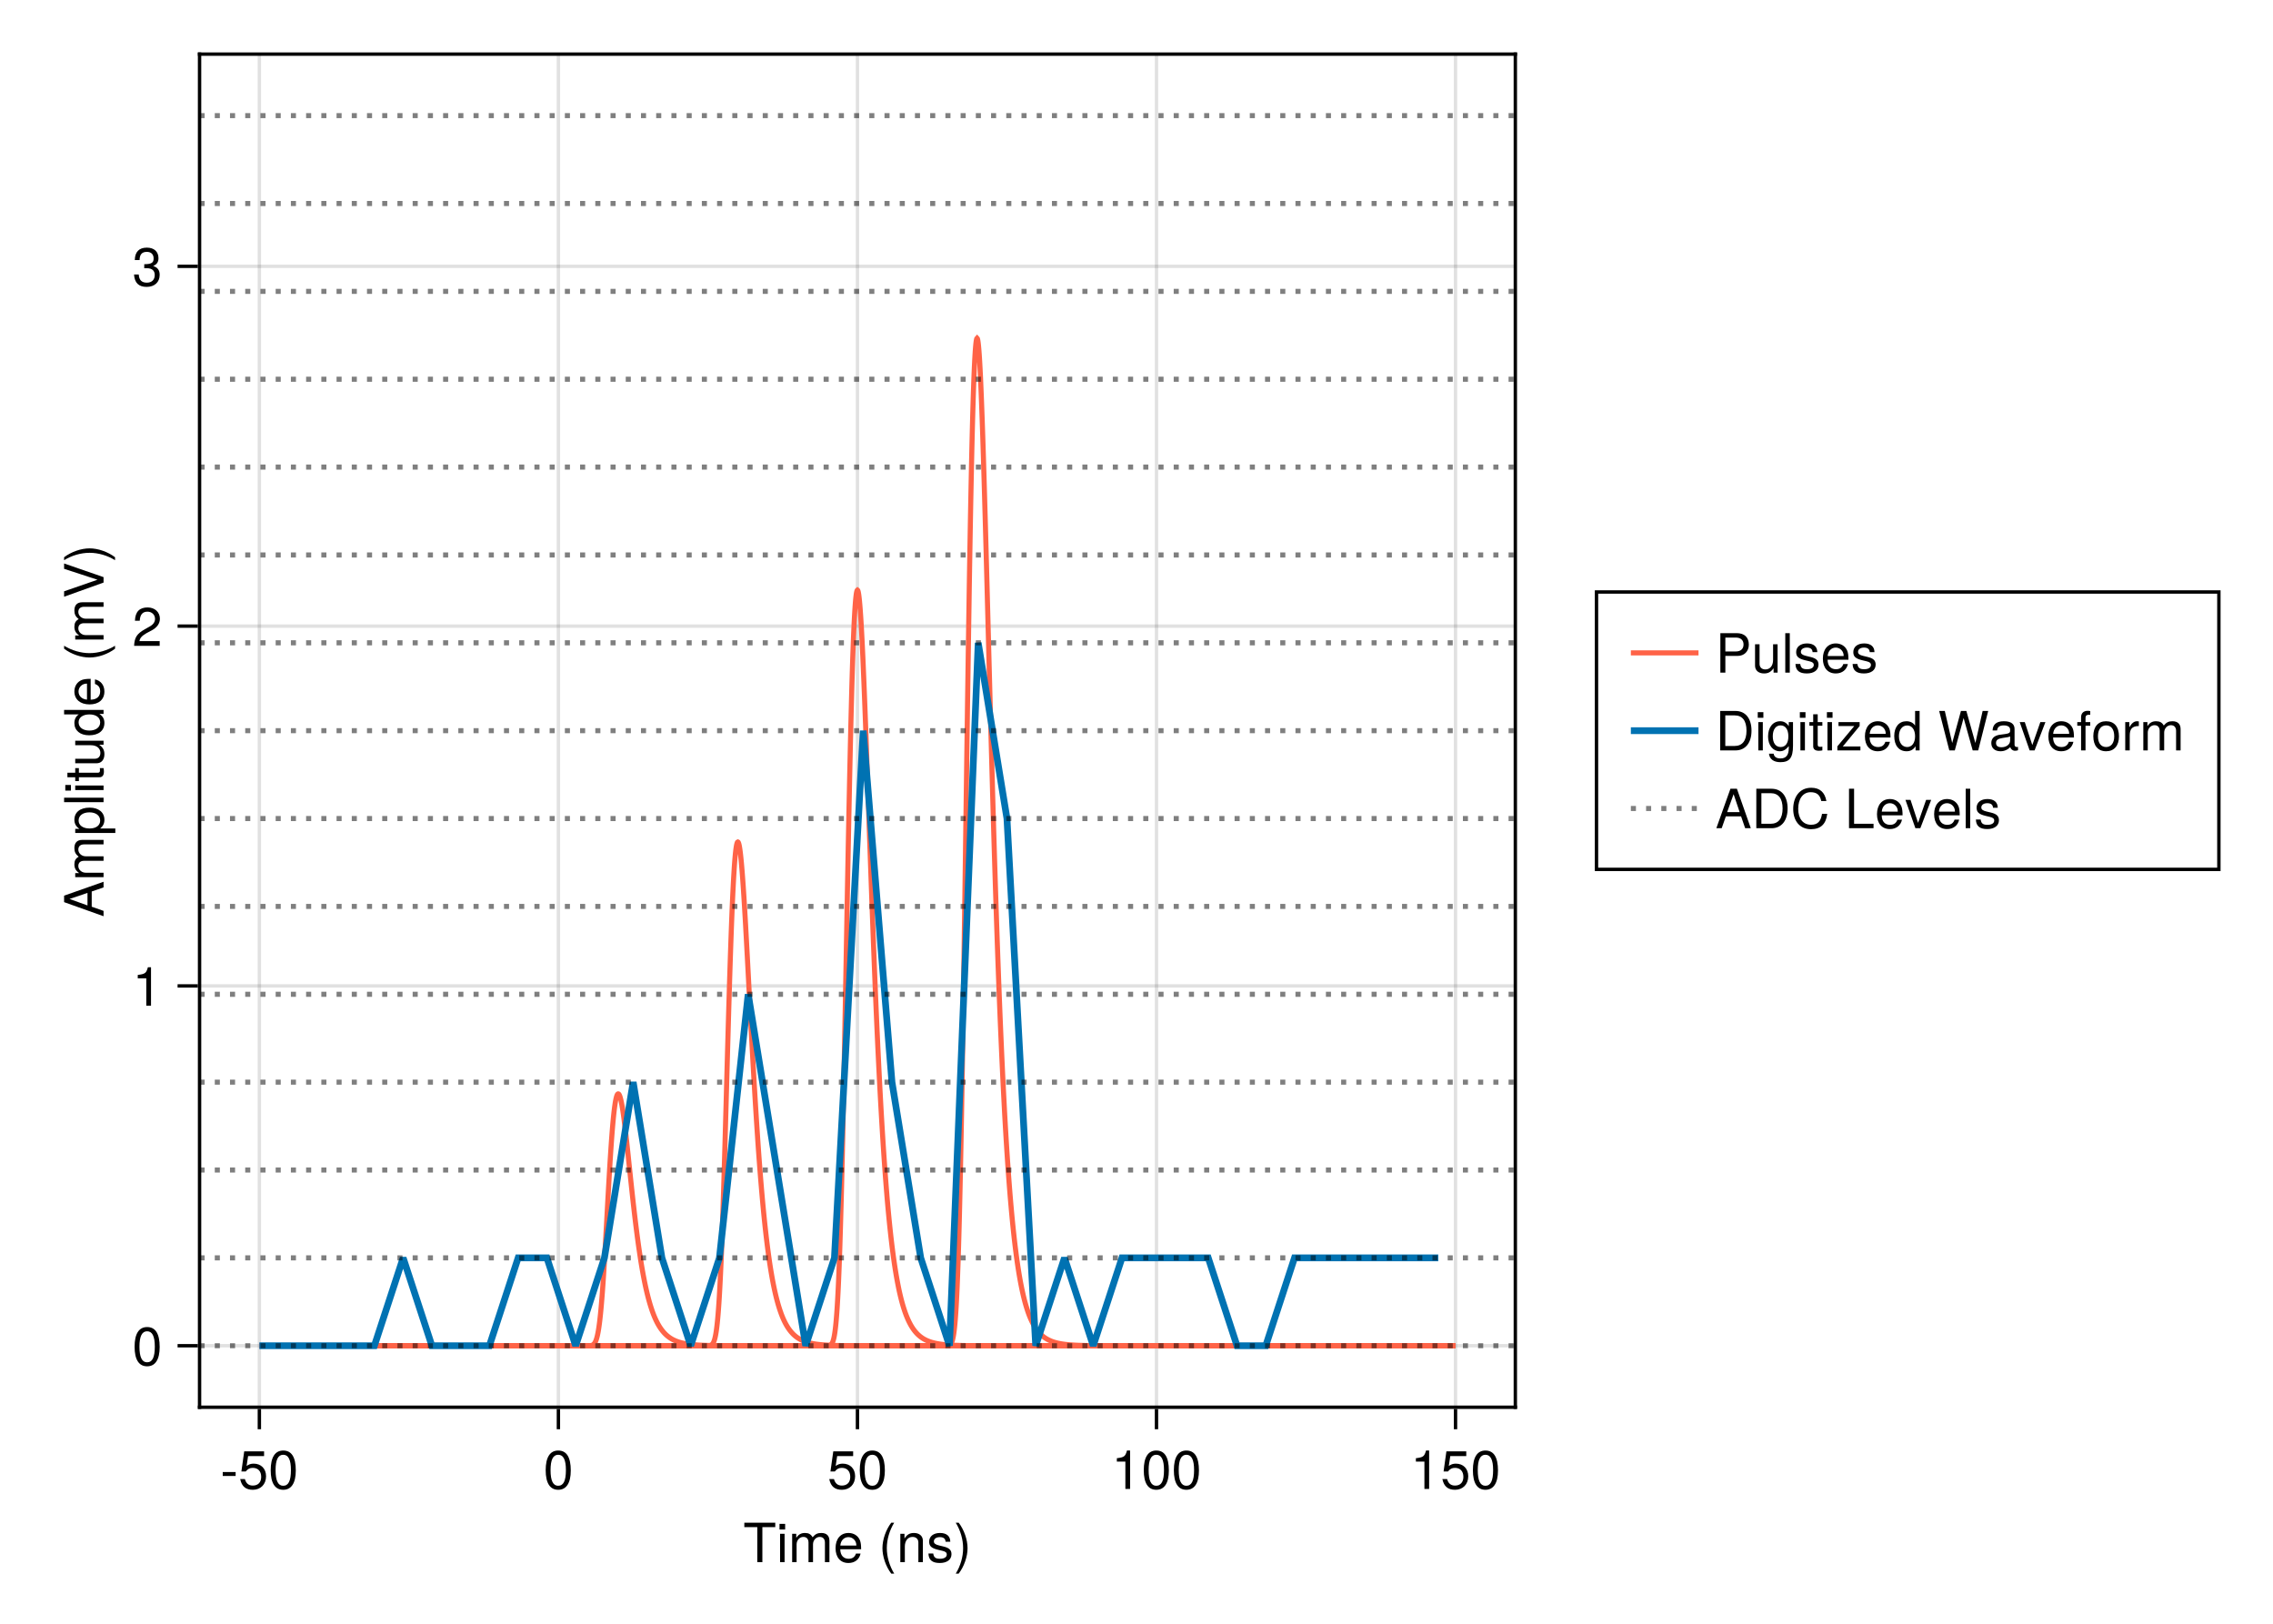 <?xml version="1.0" encoding="UTF-8"?>
<svg xmlns="http://www.w3.org/2000/svg" xmlns:xlink="http://www.w3.org/1999/xlink" width="504pt" height="360pt" viewBox="0 0 504 360" version="1.1">
<defs>
<g>
<symbol overflow="visible" id="glyph0-0-O+/g7Ru+">
<path style="stroke:none;" d="M 0.234 -8.75 C 0.234 -8.75 0.234 0 0.234 0 C 0.234 0 5.641 0 5.641 0 C 5.641 0 5.641 -8.75 5.641 -8.75 C 5.641 -8.75 0.234 -8.75 0.234 -8.75 Z M 0.859 -0.625 C 0.859 -0.625 0.859 -8.125 0.859 -8.125 C 0.859 -8.125 5.016 -8.125 5.016 -8.125 C 5.016 -8.125 5.016 -0.625 5.016 -0.625 C 5.016 -0.625 0.859 -0.625 0.859 -0.625 Z M 0.859 -0.625 "/>
</symbol>
<symbol overflow="visible" id="glyph0-1-O+/g7Ru+">
<path style="stroke:none;" d="M 7.109 -7.766 C 7.109 -7.766 4.25 -7.766 4.25 -7.766 C 4.25 -7.766 4.25 0 4.25 0 C 4.25 0 3.125 0 3.125 0 C 3.125 0 3.125 -7.766 3.125 -7.766 C 3.125 -7.766 0.25 -7.766 0.25 -7.766 C 0.25 -7.766 0.25 -8.75 0.25 -8.75 C 0.25 -8.75 7.109 -8.75 7.109 -8.75 C 7.109 -8.75 7.109 -7.766 7.109 -7.766 Z M 7.109 -7.766 "/>
</symbol>
<symbol overflow="visible" id="glyph0-2-O+/g7Ru+">
<path style="stroke:none;" d="M 6.156 -2.859 C 6.156 -2.859 1.531 -2.859 1.531 -2.859 C 1.547 -1.422 2.328 -0.75 3.375 -0.75 C 4.172 -0.75 4.734 -1.078 5.016 -1.906 C 5.016 -1.906 6.031 -1.906 6.031 -1.906 C 5.766 -0.641 4.781 0.188 3.344 0.188 C 1.578 0.188 0.484 -1.047 0.484 -3.109 C 0.484 -5.172 1.609 -6.469 3.359 -6.469 C 4.531 -6.469 5.5 -5.844 5.906 -4.812 C 6.078 -4.344 6.156 -3.766 6.156 -2.859 Z M 5.094 -3.75 C 5.094 -4.734 4.328 -5.547 3.344 -5.547 C 2.344 -5.547 1.625 -4.781 1.547 -3.672 C 1.547 -3.672 5.078 -3.672 5.078 -3.672 C 5.094 -3.703 5.094 -3.75 5.094 -3.75 Z M 5.094 -3.75 "/>
</symbol>
<symbol overflow="visible" id="glyph0-3-O+/g7Ru+">
<path style="stroke:none;" d="M 6.078 -4.094 C 6.078 -1.297 5.094 0.188 3.297 0.188 C 1.469 0.188 0.516 -1.297 0.516 -4.156 C 0.516 -7.016 1.469 -8.516 3.297 -8.516 C 5.141 -8.516 6.078 -7.047 6.078 -4.094 Z M 5 -4.188 C 5 -6.469 4.438 -7.578 3.297 -7.578 C 2.156 -7.578 1.594 -6.484 1.594 -4.156 C 1.594 -1.828 2.156 -0.703 3.281 -0.703 C 4.453 -0.703 5 -1.781 5 -4.188 Z M 5 -4.188 "/>
</symbol>
<symbol overflow="visible" id="glyph1-0-O+/g7Ru+">
<path style="stroke:none;" d="M 0.234 -8.75 C 0.234 -8.75 0.234 0 0.234 0 C 0.234 0 5.641 0 5.641 0 C 5.641 0 5.641 -8.75 5.641 -8.75 C 5.641 -8.75 0.234 -8.75 0.234 -8.75 Z M 0.859 -0.625 C 0.859 -0.625 0.859 -8.125 0.859 -8.125 C 0.859 -8.125 5.016 -8.125 5.016 -8.125 C 5.016 -8.125 5.016 -0.625 5.016 -0.625 C 5.016 -0.625 0.859 -0.625 0.859 -0.625 Z M 0.859 -0.625 "/>
</symbol>
<symbol overflow="visible" id="glyph1-1-O+/g7Ru+">
<path style="stroke:none;" d="M 1.844 0 C 1.844 0 0.844 0 0.844 0 C 0.844 0 0.844 -6.281 0.844 -6.281 C 0.844 -6.281 1.844 -6.281 1.844 -6.281 C 1.844 -6.281 1.844 0 1.844 0 Z M 1.969 -7.234 C 1.969 -7.234 0.719 -7.234 0.719 -7.234 C 0.719 -7.234 0.719 -8.484 0.719 -8.484 C 0.719 -8.484 1.969 -8.484 1.969 -8.484 C 1.969 -8.484 1.969 -7.234 1.969 -7.234 Z M 1.969 -7.234 "/>
</symbol>
<symbol overflow="visible" id="glyph1-2-O+/g7Ru+">
<path style="stroke:none;" d="M 9.125 0 C 9.125 0 8.125 0 8.125 0 C 8.125 0 8.125 -4.328 8.125 -4.328 C 8.125 -5.125 7.703 -5.594 6.969 -5.594 C 6.156 -5.594 5.484 -4.859 5.484 -3.953 C 5.484 -3.953 5.484 0 5.484 0 C 5.484 0 4.484 0 4.484 0 C 4.484 0 4.484 -4.328 4.484 -4.328 C 4.484 -5.141 4.062 -5.594 3.328 -5.594 C 2.516 -5.594 1.844 -4.859 1.844 -3.953 C 1.844 -3.953 1.844 0 1.844 0 C 1.844 0 0.859 0 0.859 0 C 0.859 0 0.859 -6.281 0.859 -6.281 C 0.859 -6.281 1.766 -6.281 1.766 -6.281 C 1.766 -6.281 1.766 -5.406 1.766 -5.406 C 2.297 -6.156 2.859 -6.469 3.703 -6.469 C 4.516 -6.469 5.016 -6.188 5.391 -5.516 C 5.969 -6.219 6.484 -6.469 7.312 -6.469 C 8.5 -6.469 9.125 -5.844 9.125 -4.719 C 9.125 -4.719 9.125 0 9.125 0 Z M 9.125 0 "/>
</symbol>
<symbol overflow="visible" id="glyph1-3-O+/g7Ru+">
<path style="stroke:none;" d=""/>
</symbol>
<symbol overflow="visible" id="glyph1-4-O+/g7Ru+">
<path style="stroke:none;" d="M 3.484 2.547 C 3.484 2.547 2.828 2.547 2.828 2.547 C 1.625 0.969 0.875 -1.219 0.875 -3.109 C 0.875 -4.984 1.625 -7.172 2.828 -8.75 C 2.828 -8.75 3.484 -8.75 3.484 -8.75 C 2.438 -7.047 1.844 -5.016 1.844 -3.109 C 1.844 -1.188 2.438 0.828 3.484 2.547 Z M 3.484 2.547 "/>
</symbol>
<symbol overflow="visible" id="glyph1-5-O+/g7Ru+">
<path style="stroke:none;" d="M 5.844 0 C 5.844 0 4.844 0 4.844 0 C 4.844 0 4.844 -4.359 4.844 -4.359 C 4.844 -5.109 4.344 -5.594 3.547 -5.594 C 2.531 -5.594 1.844 -4.75 1.844 -3.469 C 1.844 -3.469 1.844 0 1.844 0 C 1.844 0 0.844 0 0.844 0 C 0.844 0 0.844 -6.281 0.844 -6.281 C 0.844 -6.281 1.766 -6.281 1.766 -6.281 C 1.766 -6.281 1.766 -5.234 1.766 -5.234 C 2.312 -6.109 2.922 -6.469 3.859 -6.469 C 5.062 -6.469 5.844 -5.797 5.844 -4.75 C 5.844 -4.75 5.844 0 5.844 0 Z M 5.844 0 "/>
</symbol>
<symbol overflow="visible" id="glyph1-6-O+/g7Ru+">
<path style="stroke:none;" d="M 5.516 -1.766 C 5.516 -0.547 4.5 0.188 2.922 0.188 C 1.266 0.188 0.453 -0.469 0.406 -1.922 C 0.406 -1.922 1.469 -1.922 1.469 -1.922 C 1.594 -0.953 2.094 -0.75 3 -0.75 C 3.875 -0.75 4.469 -1.094 4.469 -1.688 C 4.469 -2.141 4.188 -2.344 3.484 -2.516 C 3.484 -2.516 2.562 -2.734 2.562 -2.734 C 1.062 -3.094 0.562 -3.562 0.562 -4.547 C 0.562 -5.719 1.516 -6.469 2.969 -6.469 C 4.422 -6.469 5.25 -5.766 5.25 -4.531 C 5.25 -4.531 4.203 -4.531 4.203 -4.531 C 4.172 -5.203 3.75 -5.547 2.938 -5.547 C 2.125 -5.547 1.609 -5.172 1.609 -4.594 C 1.609 -4.156 1.953 -3.891 2.766 -3.703 C 2.766 -3.703 3.734 -3.469 3.734 -3.469 C 4.984 -3.172 5.516 -2.703 5.516 -1.766 Z M 5.516 -1.766 "/>
</symbol>
<symbol overflow="visible" id="glyph1-7-O+/g7Ru+">
<path style="stroke:none;" d="M 3.078 -3.094 C 3.078 -1.219 2.312 0.969 1.109 2.547 C 1.109 2.547 0.453 2.547 0.453 2.547 C 1.516 0.844 2.094 -1.188 2.094 -3.094 C 2.094 -5.016 1.516 -7.031 0.453 -8.75 C 0.453 -8.75 1.109 -8.75 1.109 -8.75 C 2.312 -7.172 3.078 -4.984 3.078 -3.094 Z M 3.078 -3.094 "/>
</symbol>
<symbol overflow="visible" id="glyph1-8-O+/g7Ru+">
<path style="stroke:none;" d="M 3.406 -2.875 C 3.406 -2.875 0.547 -2.875 0.547 -2.875 C 0.547 -2.875 0.547 -3.75 0.547 -3.75 C 0.547 -3.75 3.406 -3.75 3.406 -3.75 C 3.406 -3.75 3.406 -2.875 3.406 -2.875 Z M 3.406 -2.875 "/>
</symbol>
<symbol overflow="visible" id="glyph1-9-O+/g7Ru+">
<path style="stroke:none;" d="M 6.078 -4.094 C 6.078 -1.297 5.094 0.188 3.297 0.188 C 1.469 0.188 0.516 -1.297 0.516 -4.156 C 0.516 -7.016 1.469 -8.516 3.297 -8.516 C 5.141 -8.516 6.078 -7.047 6.078 -4.094 Z M 5 -4.188 C 5 -6.469 4.438 -7.578 3.297 -7.578 C 2.156 -7.578 1.594 -6.484 1.594 -4.156 C 1.594 -1.828 2.156 -0.703 3.281 -0.703 C 4.453 -0.703 5 -1.781 5 -4.188 Z M 5 -4.188 "/>
</symbol>
<symbol overflow="visible" id="glyph1-1-O+/g7Ru+0">
<path style="stroke:none;" d="M 6.156 -2.812 C 6.156 -1.016 4.953 0.188 3.234 0.188 C 1.734 0.188 0.766 -0.484 0.422 -2.188 C 0.422 -2.188 1.469 -2.188 1.469 -2.188 C 1.734 -1.219 2.297 -0.75 3.219 -0.75 C 4.375 -0.75 5.078 -1.453 5.078 -2.672 C 5.078 -3.938 4.359 -4.672 3.219 -4.672 C 2.562 -4.672 2.141 -4.469 1.656 -3.875 C 1.656 -3.875 0.688 -3.875 0.688 -3.875 C 0.688 -3.875 1.312 -8.328 1.312 -8.328 C 1.312 -8.328 5.719 -8.328 5.719 -8.328 C 5.719 -8.328 5.719 -7.281 5.719 -7.281 C 5.719 -7.281 2.172 -7.281 2.172 -7.281 C 2.172 -7.281 1.844 -5.094 1.844 -5.094 C 2.328 -5.453 2.812 -5.609 3.406 -5.609 C 5.047 -5.609 6.156 -4.5 6.156 -2.812 Z M 6.156 -2.812 "/>
</symbol>
<symbol overflow="visible" id="glyph1-1-O+/g7Ru+1">
<path style="stroke:none;" d="M 4.156 0 C 4.156 0 3.109 0 3.109 0 C 3.109 0 3.109 -6.062 3.109 -6.062 C 3.109 -6.062 1.219 -6.062 1.219 -6.062 C 1.219 -6.062 1.219 -6.812 1.219 -6.812 C 2.859 -7.016 3.094 -7.203 3.469 -8.516 C 3.469 -8.516 4.156 -8.516 4.156 -8.516 C 4.156 -8.516 4.156 0 4.156 0 Z M 4.156 0 "/>
</symbol>
<symbol overflow="visible" id="glyph2-0-O+/g7Ru+">
<path style="stroke:none;" d="M 0.234 -8.75 C 0.234 -8.75 0.234 0 0.234 0 C 0.234 0 5.641 0 5.641 0 C 5.641 0 5.641 -8.75 5.641 -8.75 C 5.641 -8.75 0.234 -8.75 0.234 -8.75 Z M 0.859 -0.625 C 0.859 -0.625 0.859 -8.125 0.859 -8.125 C 0.859 -8.125 5.016 -8.125 5.016 -8.125 C 5.016 -8.125 5.016 -0.625 5.016 -0.625 C 5.016 -0.625 0.859 -0.625 0.859 -0.625 Z M 0.859 -0.625 "/>
</symbol>
<symbol overflow="visible" id="glyph2-1-O+/g7Ru+">
<path style="stroke:none;" d="M 6.156 -2.812 C 6.156 -1.016 4.953 0.188 3.234 0.188 C 1.734 0.188 0.766 -0.484 0.422 -2.188 C 0.422 -2.188 1.469 -2.188 1.469 -2.188 C 1.734 -1.219 2.297 -0.75 3.219 -0.75 C 4.375 -0.75 5.078 -1.453 5.078 -2.672 C 5.078 -3.938 4.359 -4.672 3.219 -4.672 C 2.562 -4.672 2.141 -4.469 1.656 -3.875 C 1.656 -3.875 0.688 -3.875 0.688 -3.875 C 0.688 -3.875 1.312 -8.328 1.312 -8.328 C 1.312 -8.328 5.719 -8.328 5.719 -8.328 C 5.719 -8.328 5.719 -7.281 5.719 -7.281 C 5.719 -7.281 2.172 -7.281 2.172 -7.281 C 2.172 -7.281 1.844 -5.094 1.844 -5.094 C 2.328 -5.453 2.812 -5.609 3.406 -5.609 C 5.047 -5.609 6.156 -4.5 6.156 -2.812 Z M 6.156 -2.812 "/>
</symbol>
<symbol overflow="visible" id="glyph3-0-O+/g7Ru+">
<path style="stroke:none;" d="M 0.234 -8.75 C 0.234 -8.75 0.234 0 0.234 0 C 0.234 0 5.641 0 5.641 0 C 5.641 0 5.641 -8.75 5.641 -8.75 C 5.641 -8.75 0.234 -8.75 0.234 -8.75 Z M 0.859 -0.625 C 0.859 -0.625 0.859 -8.125 0.859 -8.125 C 0.859 -8.125 5.016 -8.125 5.016 -8.125 C 5.016 -8.125 5.016 -0.625 5.016 -0.625 C 5.016 -0.625 0.859 -0.625 0.859 -0.625 Z M 0.859 -0.625 "/>
</symbol>
<symbol overflow="visible" id="glyph3-1-O+/g7Ru+">
<path style="stroke:none;" d="M 6.078 -4.094 C 6.078 -1.297 5.094 0.188 3.297 0.188 C 1.469 0.188 0.516 -1.297 0.516 -4.156 C 0.516 -7.016 1.469 -8.516 3.297 -8.516 C 5.141 -8.516 6.078 -7.047 6.078 -4.094 Z M 5 -4.188 C 5 -6.469 4.438 -7.578 3.297 -7.578 C 2.156 -7.578 1.594 -6.484 1.594 -4.156 C 1.594 -1.828 2.156 -0.703 3.281 -0.703 C 4.453 -0.703 5 -1.781 5 -4.188 Z M 5 -4.188 "/>
</symbol>
<symbol overflow="visible" id="glyph4-0-O+/g7Ru+">
<path style="stroke:none;" d="M 0.234 -8.75 C 0.234 -8.75 0.234 0 0.234 0 C 0.234 0 5.641 0 5.641 0 C 5.641 0 5.641 -8.75 5.641 -8.75 C 5.641 -8.75 0.234 -8.75 0.234 -8.75 Z M 0.859 -0.625 C 0.859 -0.625 0.859 -8.125 0.859 -8.125 C 0.859 -8.125 5.016 -8.125 5.016 -8.125 C 5.016 -8.125 5.016 -0.625 5.016 -0.625 C 5.016 -0.625 0.859 -0.625 0.859 -0.625 Z M 0.859 -0.625 "/>
</symbol>
<symbol overflow="visible" id="glyph4-1-O+/g7Ru+">
<path style="stroke:none;" d="M 6.078 -4.094 C 6.078 -1.297 5.094 0.188 3.297 0.188 C 1.469 0.188 0.516 -1.297 0.516 -4.156 C 0.516 -7.016 1.469 -8.516 3.297 -8.516 C 5.141 -8.516 6.078 -7.047 6.078 -4.094 Z M 5 -4.188 C 5 -6.469 4.438 -7.578 3.297 -7.578 C 2.156 -7.578 1.594 -6.484 1.594 -4.156 C 1.594 -1.828 2.156 -0.703 3.281 -0.703 C 4.453 -0.703 5 -1.781 5 -4.188 Z M 5 -4.188 "/>
</symbol>
<symbol overflow="visible" id="glyph5-0-O+/g7Ru+">
<path style="stroke:none;" d="M 0.234 -8.75 C 0.234 -8.75 0.234 0 0.234 0 C 0.234 0 5.641 0 5.641 0 C 5.641 0 5.641 -8.75 5.641 -8.75 C 5.641 -8.75 0.234 -8.75 0.234 -8.75 Z M 0.859 -0.625 C 0.859 -0.625 0.859 -8.125 0.859 -8.125 C 0.859 -8.125 5.016 -8.125 5.016 -8.125 C 5.016 -8.125 5.016 -0.625 5.016 -0.625 C 5.016 -0.625 0.859 -0.625 0.859 -0.625 Z M 0.859 -0.625 "/>
</symbol>
<symbol overflow="visible" id="glyph5-1-O+/g7Ru+">
<path style="stroke:none;" d="M 4.156 0 C 4.156 0 3.109 0 3.109 0 C 3.109 0 3.109 -6.062 3.109 -6.062 C 3.109 -6.062 1.219 -6.062 1.219 -6.062 C 1.219 -6.062 1.219 -6.812 1.219 -6.812 C 2.859 -7.016 3.094 -7.203 3.469 -8.516 C 3.469 -8.516 4.156 -8.516 4.156 -8.516 C 4.156 -8.516 4.156 0 4.156 0 Z M 4.156 0 "/>
</symbol>
<symbol overflow="visible" id="glyph6-0-O+/g7Ru+">
<path style="stroke:none;" d="M -8.75 -0.234 C -8.75 -0.234 0 -0.234 0 -0.234 C 0 -0.234 0 -5.641 0 -5.641 C 0 -5.641 -8.75 -5.641 -8.75 -5.641 C -8.75 -5.641 -8.75 -0.234 -8.75 -0.234 Z M -0.625 -0.859 C -0.625 -0.859 -8.125 -0.859 -8.125 -0.859 C -8.125 -0.859 -8.125 -5.016 -8.125 -5.016 C -8.125 -5.016 -0.625 -5.016 -0.625 -5.016 C -0.625 -5.016 -0.625 -0.859 -0.625 -0.859 Z M -0.625 -0.859 "/>
</symbol>
<symbol overflow="visible" id="glyph6-1-O+/g7Ru+">
<path style="stroke:none;" d="M 0 -7.844 C 0 -7.844 0 -6.594 0 -6.594 C 0 -6.594 -2.625 -5.688 -2.625 -5.688 C -2.625 -5.688 -2.625 -2.312 -2.625 -2.312 C -2.625 -2.312 0 -1.391 0 -1.391 C 0 -1.391 0 -0.203 0 -0.203 C 0 -0.203 -8.75 -3.328 -8.75 -3.328 C -8.75 -3.328 -8.75 -4.766 -8.75 -4.766 C -8.75 -4.766 0 -7.844 0 -7.844 Z M -3.562 -5.375 C -3.562 -5.375 -7.547 -4.031 -7.547 -4.031 C -7.547 -4.031 -3.562 -2.594 -3.562 -2.594 C -3.562 -2.594 -3.562 -5.375 -3.562 -5.375 Z M -3.562 -5.375 "/>
</symbol>
<symbol overflow="visible" id="glyph6-2-O+/g7Ru+">
<path style="stroke:none;" d="M 0 -9.125 C 0 -9.125 0 -8.125 0 -8.125 C 0 -8.125 -4.328 -8.125 -4.328 -8.125 C -5.125 -8.125 -5.594 -7.703 -5.594 -6.969 C -5.594 -6.156 -4.859 -5.484 -3.953 -5.484 C -3.953 -5.484 0 -5.484 0 -5.484 C 0 -5.484 0 -4.484 0 -4.484 C 0 -4.484 -4.328 -4.484 -4.328 -4.484 C -5.141 -4.484 -5.594 -4.062 -5.594 -3.328 C -5.594 -2.516 -4.859 -1.844 -3.953 -1.844 C -3.953 -1.844 0 -1.844 0 -1.844 C 0 -1.844 0 -0.859 0 -0.859 C 0 -0.859 -6.281 -0.859 -6.281 -0.859 C -6.281 -0.859 -6.281 -1.766 -6.281 -1.766 C -6.281 -1.766 -5.406 -1.766 -5.406 -1.766 C -6.156 -2.297 -6.469 -2.859 -6.469 -3.703 C -6.469 -4.516 -6.188 -5.016 -5.516 -5.391 C -6.219 -5.969 -6.469 -6.484 -6.469 -7.312 C -6.469 -8.5 -5.844 -9.125 -4.719 -9.125 C -4.719 -9.125 0 -9.125 0 -9.125 Z M 0 -9.125 "/>
</symbol>
<symbol overflow="visible" id="glyph7-0-O+/g7Ru+">
<path style="stroke:none;" d="M -8.75 -0.234 C -8.75 -0.234 0 -0.234 0 -0.234 C 0 -0.234 0 -5.641 0 -5.641 C 0 -5.641 -8.75 -5.641 -8.75 -5.641 C -8.75 -5.641 -8.75 -0.234 -8.75 -0.234 Z M -0.625 -0.859 C -0.625 -0.859 -8.125 -0.859 -8.125 -0.859 C -8.125 -0.859 -8.125 -5.016 -8.125 -5.016 C -8.125 -5.016 -0.625 -5.016 -0.625 -5.016 C -0.625 -5.016 -0.625 -0.859 -0.625 -0.859 Z M -0.625 -0.859 "/>
</symbol>
<symbol overflow="visible" id="glyph7-1-O+/g7Ru+">
<path style="stroke:none;" d="M -3.078 -6.281 C -1.078 -6.281 0.188 -5.203 0.188 -3.594 C 0.188 -2.766 -0.109 -2.188 -0.75 -1.656 C -0.75 -1.656 2.609 -1.656 2.609 -1.656 C 2.609 -1.656 2.609 -0.656 2.609 -0.656 C 2.609 -0.656 -6.281 -0.656 -6.281 -0.656 C -6.281 -0.656 -6.281 -1.578 -6.281 -1.578 C -6.281 -1.578 -5.344 -1.578 -5.344 -1.578 C -6.078 -2.047 -6.469 -2.719 -6.469 -3.578 C -6.469 -5.25 -5.203 -6.281 -3.078 -6.281 Z M -3.109 -5.234 C -4.609 -5.234 -5.531 -4.516 -5.531 -3.406 C -5.531 -2.359 -4.578 -1.656 -3.094 -1.656 C -1.625 -1.656 -0.75 -2.359 -0.75 -3.406 C -0.75 -4.5 -1.688 -5.234 -3.109 -5.234 Z M -3.109 -5.234 "/>
</symbol>
<symbol overflow="visible" id="glyph7-2-O+/g7Ru+">
<path style="stroke:none;" d="M 0 -1.844 C 0 -1.844 0 -0.844 0 -0.844 C 0 -0.844 -6.281 -0.844 -6.281 -0.844 C -6.281 -0.844 -6.281 -1.844 -6.281 -1.844 C -6.281 -1.844 0 -1.844 0 -1.844 Z M -7.234 -1.969 C -7.234 -1.969 -7.234 -0.719 -7.234 -0.719 C -7.234 -0.719 -8.484 -0.719 -8.484 -0.719 C -8.484 -0.719 -8.484 -1.969 -8.484 -1.969 C -8.484 -1.969 -7.234 -1.969 -7.234 -1.969 Z M -7.234 -1.969 "/>
</symbol>
<symbol overflow="visible" id="glyph7-3-O+/g7Ru+">
<path style="stroke:none;" d="M 0 -5.781 C 0 -5.781 0 -4.891 0 -4.891 C 0 -4.891 -0.969 -4.891 -0.969 -4.891 C -0.141 -4.297 0.188 -3.703 0.188 -2.781 C 0.188 -1.562 -0.484 -0.781 -1.531 -0.781 C -1.531 -0.781 -6.281 -0.781 -6.281 -0.781 C -6.281 -0.781 -6.281 -1.781 -6.281 -1.781 C -6.281 -1.781 -1.938 -1.781 -1.938 -1.781 C -1.172 -1.781 -0.703 -2.281 -0.703 -3.078 C -0.703 -4.109 -1.531 -4.781 -2.812 -4.781 C -2.812 -4.781 -6.281 -4.781 -6.281 -4.781 C -6.281 -4.781 -6.281 -5.781 -6.281 -5.781 C -6.281 -5.781 0 -5.781 0 -5.781 Z M 0 -5.781 "/>
</symbol>
<symbol overflow="visible" id="glyph7-4-O+/g7Ru+">
<path style="stroke:none;" d="M 2.547 -3.484 C 2.547 -3.484 2.547 -2.828 2.547 -2.828 C 0.969 -1.625 -1.219 -0.875 -3.109 -0.875 C -4.984 -0.875 -7.172 -1.625 -8.75 -2.828 C -8.75 -2.828 -8.75 -3.484 -8.75 -3.484 C -7.047 -2.438 -5.016 -1.844 -3.109 -1.844 C -1.188 -1.844 0.828 -2.438 2.547 -3.484 Z M 2.547 -3.484 "/>
</symbol>
<symbol overflow="visible" id="glyph7-5-O+/g7Ru+">
<path style="stroke:none;" d="M -3.094 -3.078 C -1.219 -3.078 0.969 -2.312 2.547 -1.109 C 2.547 -1.109 2.547 -0.453 2.547 -0.453 C 0.844 -1.516 -1.188 -2.094 -3.094 -2.094 C -5.016 -2.094 -7.031 -1.516 -8.75 -0.453 C -8.75 -0.453 -8.75 -1.109 -8.75 -1.109 C -7.172 -2.312 -4.984 -3.078 -3.094 -3.078 Z M -3.094 -3.078 "/>
</symbol>
<symbol overflow="visible" id="glyph8-0-O+/g7Ru+">
<path style="stroke:none;" d="M -8.75 -0.234 C -8.75 -0.234 0 -0.234 0 -0.234 C 0 -0.234 0 -5.641 0 -5.641 C 0 -5.641 -8.75 -5.641 -8.75 -5.641 C -8.75 -5.641 -8.75 -0.234 -8.75 -0.234 Z M -0.625 -0.859 C -0.625 -0.859 -8.125 -0.859 -8.125 -0.859 C -8.125 -0.859 -8.125 -5.016 -8.125 -5.016 C -8.125 -5.016 -0.625 -5.016 -0.625 -5.016 C -0.625 -5.016 -0.625 -0.859 -0.625 -0.859 Z M -0.625 -0.859 "/>
</symbol>
<symbol overflow="visible" id="glyph8-1-O+/g7Ru+">
<path style="stroke:none;" d="M 0 -1.812 C 0 -1.812 0 -0.812 0 -0.812 C 0 -0.812 -8.75 -0.812 -8.75 -0.812 C -8.75 -0.812 -8.75 -1.812 -8.75 -1.812 C -8.75 -1.812 0 -1.812 0 -1.812 Z M 0 -1.812 "/>
</symbol>
<symbol overflow="visible" id="glyph8-2-O+/g7Ru+">
<path style="stroke:none;" d="M 0 -3.047 C 0.062 -2.719 0.078 -2.469 0.078 -2.234 C 0.078 -1.453 -0.281 -1.016 -0.906 -1.016 C -0.906 -1.016 -5.469 -1.016 -5.469 -1.016 C -5.469 -1.016 -5.469 -0.172 -5.469 -0.172 C -5.469 -0.172 -6.281 -0.172 -6.281 -0.172 C -6.281 -0.172 -6.281 -1.016 -6.281 -1.016 C -6.281 -1.016 -8.016 -1.016 -8.016 -1.016 C -8.016 -1.016 -8.016 -2.016 -8.016 -2.016 C -8.016 -2.016 -6.281 -2.016 -6.281 -2.016 C -6.281 -2.016 -6.281 -3.047 -6.281 -3.047 C -6.281 -3.047 -5.469 -3.047 -5.469 -3.047 C -5.469 -3.047 -5.469 -2.016 -5.469 -2.016 C -5.469 -2.016 -1.359 -2.016 -1.359 -2.016 C -0.906 -2.016 -0.797 -2.141 -0.797 -2.562 C -0.797 -2.766 -0.797 -2.922 -0.844 -3.047 C -0.844 -3.047 0 -3.047 0 -3.047 Z M 0 -3.047 "/>
</symbol>
<symbol overflow="visible" id="glyph8-3-O+/g7Ru+">
<path style="stroke:none;" d="M 0 -5.938 C 0 -5.938 0 -5.047 0 -5.047 C 0 -5.047 -0.922 -5.047 -0.922 -5.047 C -0.141 -4.516 0.188 -3.906 0.188 -3.047 C 0.188 -1.359 -1.078 -0.312 -3.203 -0.312 C -5.203 -0.312 -6.469 -1.375 -6.469 -3.016 C -6.469 -3.859 -6.125 -4.531 -5.5 -4.938 C -5.5 -4.938 -8.75 -4.938 -8.75 -4.938 C -8.75 -4.938 -8.75 -5.938 -8.75 -5.938 C -8.75 -5.938 0 -5.938 0 -5.938 Z M -3.125 -4.938 C -4.578 -4.938 -5.531 -4.266 -5.531 -3.188 C -5.531 -2.094 -4.609 -1.359 -3.141 -1.359 C -1.688 -1.359 -0.75 -2.094 -0.75 -3.188 C -0.75 -4.25 -1.672 -4.938 -3.125 -4.938 Z M -3.125 -4.938 "/>
</symbol>
<symbol overflow="visible" id="glyph8-4-O+/g7Ru+">
<path style="stroke:none;" d="M -2.859 -6.156 C -2.859 -6.156 -2.859 -1.531 -2.859 -1.531 C -1.422 -1.547 -0.75 -2.328 -0.75 -3.375 C -0.75 -4.172 -1.078 -4.734 -1.906 -5.016 C -1.906 -5.016 -1.906 -6.031 -1.906 -6.031 C -0.641 -5.766 0.188 -4.781 0.188 -3.344 C 0.188 -1.578 -1.047 -0.484 -3.109 -0.484 C -5.172 -0.484 -6.469 -1.609 -6.469 -3.359 C -6.469 -4.531 -5.844 -5.5 -4.812 -5.906 C -4.344 -6.078 -3.766 -6.156 -2.859 -6.156 Z M -3.75 -5.094 C -4.734 -5.094 -5.547 -4.328 -5.547 -3.344 C -5.547 -2.344 -4.781 -1.625 -3.672 -1.547 C -3.672 -1.547 -3.672 -5.078 -3.672 -5.078 C -3.703 -5.094 -3.75 -5.094 -3.75 -5.094 Z M -3.75 -5.094 "/>
</symbol>
<symbol overflow="visible" id="glyph8-5-O+/g7Ru+">
<path style="stroke:none;" d="M -8.75 -7.734 C -8.75 -7.734 0 -4.703 0 -4.703 C 0 -4.703 0 -3.5 0 -3.5 C 0 -3.5 -8.75 -0.359 -8.75 -0.359 C -8.75 -0.359 -8.75 -1.562 -8.75 -1.562 C -8.75 -1.562 -1.344 -4.125 -1.344 -4.125 C -1.344 -4.125 -8.75 -6.547 -8.75 -6.547 C -8.75 -6.547 -8.75 -7.734 -8.75 -7.734 Z M -8.75 -7.734 "/>
</symbol>
<symbol overflow="visible" id="glyph9-0-O+/g7Ru+">
<path style="stroke:none;" d="M -8.75 -0.234 C -8.75 -0.234 0 -0.234 0 -0.234 C 0 -0.234 0 -5.641 0 -5.641 C 0 -5.641 -8.75 -5.641 -8.75 -5.641 C -8.75 -5.641 -8.75 -0.234 -8.75 -0.234 Z M -0.625 -0.859 C -0.625 -0.859 -8.125 -0.859 -8.125 -0.859 C -8.125 -0.859 -8.125 -5.016 -8.125 -5.016 C -8.125 -5.016 -0.625 -5.016 -0.625 -5.016 C -0.625 -5.016 -0.625 -0.859 -0.625 -0.859 Z M -0.625 -0.859 "/>
</symbol>
<symbol overflow="visible" id="glyph9-1-O+/g7Ru+">
<path style="stroke:none;" d=""/>
</symbol>
<symbol overflow="visible" id="glyph9-2-O+/g7Ru+">
<path style="stroke:none;" d="M 0 -9.125 C 0 -9.125 0 -8.125 0 -8.125 C 0 -8.125 -4.328 -8.125 -4.328 -8.125 C -5.125 -8.125 -5.594 -7.703 -5.594 -6.969 C -5.594 -6.156 -4.859 -5.484 -3.953 -5.484 C -3.953 -5.484 0 -5.484 0 -5.484 C 0 -5.484 0 -4.484 0 -4.484 C 0 -4.484 -4.328 -4.484 -4.328 -4.484 C -5.141 -4.484 -5.594 -4.062 -5.594 -3.328 C -5.594 -2.516 -4.859 -1.844 -3.953 -1.844 C -3.953 -1.844 0 -1.844 0 -1.844 C 0 -1.844 0 -0.859 0 -0.859 C 0 -0.859 -6.281 -0.859 -6.281 -0.859 C -6.281 -0.859 -6.281 -1.766 -6.281 -1.766 C -6.281 -1.766 -5.406 -1.766 -5.406 -1.766 C -6.156 -2.297 -6.469 -2.859 -6.469 -3.703 C -6.469 -4.516 -6.188 -5.016 -5.516 -5.391 C -6.219 -5.969 -6.469 -6.484 -6.469 -7.312 C -6.469 -8.5 -5.844 -9.125 -4.719 -9.125 C -4.719 -9.125 0 -9.125 0 -9.125 Z M 0 -9.125 "/>
</symbol>
<symbol overflow="visible" id="glyph10-0-O+/g7Ru+">
<path style="stroke:none;" d="M 0.234 -8.75 C 0.234 -8.75 0.234 0 0.234 0 C 0.234 0 5.641 0 5.641 0 C 5.641 0 5.641 -8.75 5.641 -8.75 C 5.641 -8.75 0.234 -8.75 0.234 -8.75 Z M 0.859 -0.625 C 0.859 -0.625 0.859 -8.125 0.859 -8.125 C 0.859 -8.125 5.016 -8.125 5.016 -8.125 C 5.016 -8.125 5.016 -0.625 5.016 -0.625 C 5.016 -0.625 0.859 -0.625 0.859 -0.625 Z M 0.859 -0.625 "/>
</symbol>
<symbol overflow="visible" id="glyph10-1-O+/g7Ru+">
<path style="stroke:none;" d="M 6.078 -4.094 C 6.078 -1.297 5.094 0.188 3.297 0.188 C 1.469 0.188 0.516 -1.297 0.516 -4.156 C 0.516 -7.016 1.469 -8.516 3.297 -8.516 C 5.141 -8.516 6.078 -7.047 6.078 -4.094 Z M 5 -4.188 C 5 -6.469 4.438 -7.578 3.297 -7.578 C 2.156 -7.578 1.594 -6.484 1.594 -4.156 C 1.594 -1.828 2.156 -0.703 3.281 -0.703 C 4.453 -0.703 5 -1.781 5 -4.188 Z M 5 -4.188 "/>
</symbol>
<symbol overflow="visible" id="glyph10-2-O+/g7Ru+">
<path style="stroke:none;" d="M 4.156 0 C 4.156 0 3.109 0 3.109 0 C 3.109 0 3.109 -6.062 3.109 -6.062 C 3.109 -6.062 1.219 -6.062 1.219 -6.062 C 1.219 -6.062 1.219 -6.812 1.219 -6.812 C 2.859 -7.016 3.094 -7.203 3.469 -8.516 C 3.469 -8.516 4.156 -8.516 4.156 -8.516 C 4.156 -8.516 4.156 0 4.156 0 Z M 4.156 0 "/>
</symbol>
<symbol overflow="visible" id="glyph11-0-O+/g7Ru+">
<path style="stroke:none;" d="M 0.234 -8.75 C 0.234 -8.75 0.234 0 0.234 0 C 0.234 0 5.641 0 5.641 0 C 5.641 0 5.641 -8.75 5.641 -8.75 C 5.641 -8.75 0.234 -8.75 0.234 -8.75 Z M 0.859 -0.625 C 0.859 -0.625 0.859 -8.125 0.859 -8.125 C 0.859 -8.125 5.016 -8.125 5.016 -8.125 C 5.016 -8.125 5.016 -0.625 5.016 -0.625 C 5.016 -0.625 0.859 -0.625 0.859 -0.625 Z M 0.859 -0.625 "/>
</symbol>
<symbol overflow="visible" id="glyph11-1-O+/g7Ru+">
<path style="stroke:none;" d="M 6.125 -6.016 C 6.125 -4.969 5.516 -4.078 4.328 -3.438 C 4.328 -3.438 3.125 -2.797 3.125 -2.797 C 2.094 -2.188 1.703 -1.734 1.594 -1.047 C 1.594 -1.047 6.078 -1.047 6.078 -1.047 C 6.078 -1.047 6.078 0 6.078 0 C 6.078 0 0.406 0 0.406 0 C 0.5 -1.875 1.016 -2.672 2.797 -3.688 C 2.797 -3.688 3.906 -4.312 3.906 -4.312 C 4.656 -4.734 5.047 -5.312 5.047 -5.984 C 5.047 -6.906 4.328 -7.578 3.375 -7.578 C 2.328 -7.578 1.734 -6.984 1.656 -5.562 C 1.656 -5.562 0.594 -5.562 0.594 -5.562 C 0.656 -7.625 1.672 -8.516 3.406 -8.516 C 5.016 -8.516 6.125 -7.453 6.125 -6.016 Z M 6.125 -6.016 "/>
</symbol>
<symbol overflow="visible" id="glyph11-2-O+/g7Ru+">
<path style="stroke:none;" d="M 6.078 -2.469 C 6.078 -0.859 4.938 0.188 3.188 0.188 C 1.453 0.188 0.516 -0.672 0.391 -2.562 C 0.391 -2.562 1.438 -2.562 1.438 -2.562 C 1.516 -1.328 2.078 -0.75 3.234 -0.75 C 4.328 -0.75 4.984 -1.391 4.984 -2.453 C 4.984 -3.406 4.391 -3.953 3.234 -3.953 C 3.234 -3.953 2.656 -3.953 2.656 -3.953 C 2.656 -3.953 2.656 -4.844 2.656 -4.844 C 4.344 -4.844 4.734 -5.219 4.734 -6.125 C 4.734 -7.031 4.172 -7.578 3.234 -7.578 C 2.156 -7.578 1.641 -7.016 1.625 -5.766 C 1.625 -5.766 0.562 -5.766 0.562 -5.766 C 0.594 -7.578 1.516 -8.516 3.234 -8.516 C 4.844 -8.516 5.812 -7.625 5.812 -6.172 C 5.812 -5.312 5.422 -4.766 4.625 -4.453 C 5.656 -4.109 6.078 -3.5 6.078 -2.469 Z M 6.078 -2.469 "/>
</symbol>
<symbol overflow="visible" id="glyph12-0-O+/g7Ru+">
<path style="stroke:none;" d="M 0.234 -8.75 C 0.234 -8.75 0.234 0 0.234 0 C 0.234 0 5.641 0 5.641 0 C 5.641 0 5.641 -8.75 5.641 -8.75 C 5.641 -8.75 0.234 -8.75 0.234 -8.75 Z M 0.859 -0.625 C 0.859 -0.625 0.859 -8.125 0.859 -8.125 C 0.859 -8.125 5.016 -8.125 5.016 -8.125 C 5.016 -8.125 5.016 -0.625 5.016 -0.625 C 5.016 -0.625 0.859 -0.625 0.859 -0.625 Z M 0.859 -0.625 "/>
</symbol>
<symbol overflow="visible" id="glyph12-1-O+/g7Ru+">
<path style="stroke:none;" d="M 7.406 -6.188 C 7.406 -4.734 6.391 -3.703 4.953 -3.703 C 4.953 -3.703 2.203 -3.703 2.203 -3.703 C 2.203 -3.703 2.203 0 2.203 0 C 2.203 0 1.094 0 1.094 0 C 1.094 0 1.094 -8.75 1.094 -8.75 C 1.094 -8.75 4.703 -8.75 4.703 -8.75 C 6.438 -8.75 7.406 -7.828 7.406 -6.188 Z M 6.234 -6.234 C 6.234 -7.188 5.609 -7.766 4.531 -7.766 C 4.531 -7.766 2.203 -7.766 2.203 -7.766 C 2.203 -7.766 2.203 -4.688 2.203 -4.688 C 2.203 -4.688 4.531 -4.688 4.531 -4.688 C 5.609 -4.688 6.234 -5.266 6.234 -6.234 Z M 6.234 -6.234 "/>
</symbol>
<symbol overflow="visible" id="glyph12-2-O+/g7Ru+">
<path style="stroke:none;" d="M 5.781 0 C 5.781 0 4.891 0 4.891 0 C 4.891 0 4.891 -0.969 4.891 -0.969 C 4.297 -0.141 3.703 0.188 2.781 0.188 C 1.562 0.188 0.781 -0.484 0.781 -1.531 C 0.781 -1.531 0.781 -6.281 0.781 -6.281 C 0.781 -6.281 1.781 -6.281 1.781 -6.281 C 1.781 -6.281 1.781 -1.938 1.781 -1.938 C 1.781 -1.172 2.281 -0.703 3.078 -0.703 C 4.109 -0.703 4.781 -1.531 4.781 -2.812 C 4.781 -2.812 4.781 -6.281 4.781 -6.281 C 4.781 -6.281 5.781 -6.281 5.781 -6.281 C 5.781 -6.281 5.781 0 5.781 0 Z M 5.781 0 "/>
</symbol>
<symbol overflow="visible" id="glyph12-3-O+/g7Ru+">
<path style="stroke:none;" d="M 1.812 0 C 1.812 0 0.812 0 0.812 0 C 0.812 0 0.812 -8.75 0.812 -8.75 C 0.812 -8.75 1.812 -8.75 1.812 -8.75 C 1.812 -8.75 1.812 0 1.812 0 Z M 1.812 0 "/>
</symbol>
<symbol overflow="visible" id="glyph12-4-O+/g7Ru+">
<path style="stroke:none;" d="M 5.516 -1.766 C 5.516 -0.547 4.5 0.188 2.922 0.188 C 1.266 0.188 0.453 -0.469 0.406 -1.922 C 0.406 -1.922 1.469 -1.922 1.469 -1.922 C 1.594 -0.953 2.094 -0.75 3 -0.75 C 3.875 -0.75 4.469 -1.094 4.469 -1.688 C 4.469 -2.141 4.188 -2.344 3.484 -2.516 C 3.484 -2.516 2.562 -2.734 2.562 -2.734 C 1.062 -3.094 0.562 -3.562 0.562 -4.547 C 0.562 -5.719 1.516 -6.469 2.969 -6.469 C 4.422 -6.469 5.25 -5.766 5.25 -4.531 C 5.25 -4.531 4.203 -4.531 4.203 -4.531 C 4.172 -5.203 3.75 -5.547 2.938 -5.547 C 2.125 -5.547 1.609 -5.172 1.609 -4.594 C 1.609 -4.156 1.953 -3.891 2.766 -3.703 C 2.766 -3.703 3.734 -3.469 3.734 -3.469 C 4.984 -3.172 5.516 -2.703 5.516 -1.766 Z M 5.516 -1.766 "/>
</symbol>
<symbol overflow="visible" id="glyph12-5-O+/g7Ru+">
<path style="stroke:none;" d="M 6.156 -2.859 C 6.156 -2.859 1.531 -2.859 1.531 -2.859 C 1.547 -1.422 2.328 -0.75 3.375 -0.75 C 4.172 -0.75 4.734 -1.078 5.016 -1.906 C 5.016 -1.906 6.031 -1.906 6.031 -1.906 C 5.766 -0.641 4.781 0.188 3.344 0.188 C 1.578 0.188 0.484 -1.047 0.484 -3.109 C 0.484 -5.172 1.609 -6.469 3.359 -6.469 C 4.531 -6.469 5.5 -5.844 5.906 -4.812 C 6.078 -4.344 6.156 -3.766 6.156 -2.859 Z M 5.094 -3.75 C 5.094 -4.734 4.328 -5.547 3.344 -5.547 C 2.344 -5.547 1.625 -4.781 1.547 -3.672 C 1.547 -3.672 5.078 -3.672 5.078 -3.672 C 5.094 -3.703 5.094 -3.75 5.094 -3.75 Z M 5.094 -3.75 "/>
</symbol>
<symbol overflow="visible" id="glyph13-0-O+/g7Ru+">
<path style="stroke:none;" d="M 0.234 -8.75 C 0.234 -8.75 0.234 0 0.234 0 C 0.234 0 5.641 0 5.641 0 C 5.641 0 5.641 -8.75 5.641 -8.75 C 5.641 -8.75 0.234 -8.75 0.234 -8.75 Z M 0.859 -0.625 C 0.859 -0.625 0.859 -8.125 0.859 -8.125 C 0.859 -8.125 5.016 -8.125 5.016 -8.125 C 5.016 -8.125 5.016 -0.625 5.016 -0.625 C 5.016 -0.625 0.859 -0.625 0.859 -0.625 Z M 0.859 -0.625 "/>
</symbol>
<symbol overflow="visible" id="glyph13-1-O+/g7Ru+">
<path style="stroke:none;" d="M 8 -4.375 C 8 -1.656 6.641 0 4.438 0 C 4.438 0 1.062 0 1.062 0 C 1.062 0 1.062 -8.75 1.062 -8.75 C 1.062 -8.75 4.438 -8.75 4.438 -8.75 C 6.656 -8.75 8 -7.094 8 -4.375 Z M 6.891 -4.375 C 6.891 -6.594 5.969 -7.766 4.25 -7.766 C 4.25 -7.766 2.188 -7.766 2.188 -7.766 C 2.188 -7.766 2.188 -0.984 2.188 -0.984 C 2.188 -0.984 4.25 -0.984 4.25 -0.984 C 5.969 -0.984 6.891 -2.156 6.891 -4.375 Z M 6.891 -4.375 "/>
</symbol>
<symbol overflow="visible" id="glyph13-2-O+/g7Ru+">
<path style="stroke:none;" d="M 1.844 0 C 1.844 0 0.844 0 0.844 0 C 0.844 0 0.844 -6.281 0.844 -6.281 C 0.844 -6.281 1.844 -6.281 1.844 -6.281 C 1.844 -6.281 1.844 0 1.844 0 Z M 1.969 -7.234 C 1.969 -7.234 0.719 -7.234 0.719 -7.234 C 0.719 -7.234 0.719 -8.484 0.719 -8.484 C 0.719 -8.484 1.969 -8.484 1.969 -8.484 C 1.969 -8.484 1.969 -7.234 1.969 -7.234 Z M 1.969 -7.234 "/>
</symbol>
<symbol overflow="visible" id="glyph13-3-O+/g7Ru+">
<path style="stroke:none;" d="M 5.875 -1.031 C 5.875 1.734 5.031 2.609 3.062 2.609 C 1.578 2.609 0.656 1.906 0.547 0.719 C 0.547 0.719 1.578 0.719 1.578 0.719 C 1.688 1.484 2.297 1.781 3.094 1.781 C 4.266 1.781 4.938 1.141 4.938 -0.531 C 4.938 -0.531 4.938 -0.953 4.938 -0.953 C 4.281 -0.156 3.734 0.188 2.938 0.188 C 1.469 0.188 0.344 -1.109 0.344 -3.078 C 0.344 -5.125 1.422 -6.469 3.031 -6.469 C 3.828 -6.469 4.438 -6.125 4.938 -5.375 C 4.938 -5.375 4.938 -6.281 4.938 -6.281 C 4.938 -6.281 5.875 -6.281 5.875 -6.281 C 5.875 -6.281 5.875 -1.031 5.875 -1.031 Z M 4.844 -3.109 C 4.844 -4.625 4.219 -5.547 3.125 -5.547 C 2.062 -5.547 1.391 -4.656 1.391 -3.141 C 1.391 -1.625 2.047 -0.75 3.141 -0.75 C 4.203 -0.75 4.844 -1.609 4.844 -3.109 Z M 4.844 -3.109 "/>
</symbol>
<symbol overflow="visible" id="glyph13-4-O+/g7Ru+">
<path style="stroke:none;" d="M 3.047 0 C 2.719 0.062 2.469 0.078 2.234 0.078 C 1.453 0.078 1.016 -0.281 1.016 -0.906 C 1.016 -0.906 1.016 -5.469 1.016 -5.469 C 1.016 -5.469 0.172 -5.469 0.172 -5.469 C 0.172 -5.469 0.172 -6.281 0.172 -6.281 C 0.172 -6.281 1.016 -6.281 1.016 -6.281 C 1.016 -6.281 1.016 -8.016 1.016 -8.016 C 1.016 -8.016 2.016 -8.016 2.016 -8.016 C 2.016 -8.016 2.016 -6.281 2.016 -6.281 C 2.016 -6.281 3.047 -6.281 3.047 -6.281 C 3.047 -6.281 3.047 -5.469 3.047 -5.469 C 3.047 -5.469 2.016 -5.469 2.016 -5.469 C 2.016 -5.469 2.016 -1.359 2.016 -1.359 C 2.016 -0.906 2.141 -0.797 2.562 -0.797 C 2.766 -0.797 2.922 -0.797 3.047 -0.844 C 3.047 -0.844 3.047 0 3.047 0 Z M 3.047 0 "/>
</symbol>
<symbol overflow="visible" id="glyph13-5-O+/g7Ru+">
<path style="stroke:none;" d="M 5.484 0 C 5.484 0 0.375 0 0.375 0 C 0.375 0 0.375 -0.906 0.375 -0.906 C 0.375 -0.906 4.125 -5.406 4.125 -5.406 C 4.125 -5.406 0.625 -5.406 0.625 -5.406 C 0.625 -5.406 0.625 -6.281 0.625 -6.281 C 0.625 -6.281 5.312 -6.281 5.312 -6.281 C 5.312 -6.281 5.312 -5.406 5.312 -5.406 C 5.312 -5.406 1.578 -0.875 1.578 -0.875 C 1.578 -0.875 5.484 -0.875 5.484 -0.875 C 5.484 -0.875 5.484 0 5.484 0 Z M 5.484 0 "/>
</symbol>
<symbol overflow="visible" id="glyph13-6-O+/g7Ru+">
<path style="stroke:none;" d="M 6.156 -2.859 C 6.156 -2.859 1.531 -2.859 1.531 -2.859 C 1.547 -1.422 2.328 -0.75 3.375 -0.75 C 4.172 -0.75 4.734 -1.078 5.016 -1.906 C 5.016 -1.906 6.031 -1.906 6.031 -1.906 C 5.766 -0.641 4.781 0.188 3.344 0.188 C 1.578 0.188 0.484 -1.047 0.484 -3.109 C 0.484 -5.172 1.609 -6.469 3.359 -6.469 C 4.531 -6.469 5.5 -5.844 5.906 -4.812 C 6.078 -4.344 6.156 -3.766 6.156 -2.859 Z M 5.094 -3.75 C 5.094 -4.734 4.328 -5.547 3.344 -5.547 C 2.344 -5.547 1.625 -4.781 1.547 -3.672 C 1.547 -3.672 5.078 -3.672 5.078 -3.672 C 5.094 -3.703 5.094 -3.75 5.094 -3.75 Z M 5.094 -3.75 "/>
</symbol>
<symbol overflow="visible" id="glyph13-7-O+/g7Ru+">
<path style="stroke:none;" d="M 5.938 0 C 5.938 0 5.047 0 5.047 0 C 5.047 0 5.047 -0.922 5.047 -0.922 C 4.516 -0.141 3.906 0.188 3.047 0.188 C 1.359 0.188 0.312 -1.078 0.312 -3.203 C 0.312 -5.203 1.375 -6.469 3.016 -6.469 C 3.859 -6.469 4.531 -6.125 4.938 -5.5 C 4.938 -5.5 4.938 -8.75 4.938 -8.75 C 4.938 -8.75 5.938 -8.75 5.938 -8.75 C 5.938 -8.75 5.938 0 5.938 0 Z M 4.938 -3.125 C 4.938 -4.578 4.266 -5.531 3.188 -5.531 C 2.094 -5.531 1.359 -4.609 1.359 -3.141 C 1.359 -1.688 2.094 -0.75 3.188 -0.75 C 4.25 -0.75 4.938 -1.672 4.938 -3.125 Z M 4.938 -3.125 "/>
</symbol>
<symbol overflow="visible" id="glyph13-8-O+/g7Ru+">
<path style="stroke:none;" d=""/>
</symbol>
<symbol overflow="visible" id="glyph13-9-O+/g7Ru+">
<path style="stroke:none;" d="M 11.141 -8.75 C 11.141 -8.75 8.922 0 8.922 0 C 8.922 0 7.703 0 7.703 0 C 7.703 0 5.688 -7.188 5.688 -7.188 C 5.688 -7.188 3.734 0 3.734 0 C 3.734 0 2.516 0 2.516 0 C 2.516 0 0.266 -8.75 0.266 -8.75 C 0.266 -8.75 1.516 -8.75 1.516 -8.75 C 1.516 -8.75 3.156 -1.641 3.156 -1.641 C 3.156 -1.641 5.094 -8.75 5.094 -8.75 C 5.094 -8.75 6.297 -8.75 6.297 -8.75 C 6.297 -8.75 8.297 -1.641 8.297 -1.641 C 8.297 -1.641 9.906 -8.75 9.906 -8.75 C 9.906 -8.75 11.141 -8.75 11.141 -8.75 Z M 11.141 -8.75 "/>
</symbol>
<symbol overflow="visible" id="glyph13-1-O+/g7Ru+0">
<path style="stroke:none;" d="M 6.422 -0.031 C 6.094 0.062 5.938 0.078 5.734 0.078 C 5.25 0.078 4.812 -0.266 4.703 -0.75 C 4.156 -0.156 3.375 0.188 2.562 0.188 C 1.297 0.188 0.5 -0.484 0.5 -1.625 C 0.5 -2.406 0.875 -2.969 1.609 -3.266 C 1.984 -3.422 2.203 -3.469 3.625 -3.641 C 4.422 -3.75 4.672 -3.922 4.672 -4.344 C 4.672 -4.344 4.672 -4.609 4.672 -4.609 C 4.672 -5.203 4.156 -5.547 3.266 -5.547 C 2.328 -5.547 1.875 -5.203 1.781 -4.422 C 1.781 -4.422 0.781 -4.422 0.781 -4.422 C 0.844 -5.875 1.781 -6.469 3.297 -6.469 C 4.844 -6.469 5.656 -5.875 5.656 -4.75 C 5.656 -4.75 5.656 -1.25 5.656 -1.25 C 5.656 -0.938 5.859 -0.75 6.203 -0.75 C 6.266 -0.75 6.312 -0.75 6.422 -0.781 C 6.422 -0.781 6.422 -0.031 6.422 -0.031 Z M 4.672 -2.172 C 4.672 -2.172 4.672 -3.109 4.672 -3.109 C 4.328 -2.953 4.109 -2.906 3.062 -2.766 C 1.984 -2.609 1.547 -2.312 1.547 -1.656 C 1.547 -0.969 2 -0.703 2.781 -0.703 C 3.75 -0.703 4.672 -1.266 4.672 -2.172 Z M 4.672 -2.172 "/>
</symbol>
<symbol overflow="visible" id="glyph13-1-O+/g7Ru+1">
<path style="stroke:none;" d="M 5.828 -6.281 C 5.828 -6.281 3.422 0 3.422 0 C 3.422 0 2.328 0 2.328 0 C 2.328 0 0.125 -6.281 0.125 -6.281 C 0.125 -6.281 1.25 -6.281 1.25 -6.281 C 1.25 -6.281 2.922 -1.188 2.922 -1.188 C 2.922 -1.188 4.703 -6.281 4.703 -6.281 C 4.703 -6.281 5.828 -6.281 5.828 -6.281 Z M 5.828 -6.281 "/>
</symbol>
<symbol overflow="visible" id="glyph13-1-O+/g7Ru+2">
<path style="stroke:none;" d="M 3.094 -5.469 C 3.094 -5.469 2.047 -5.469 2.047 -5.469 C 2.047 -5.469 2.047 0 2.047 0 C 2.047 0 1.062 0 1.062 0 C 1.062 0 1.062 -5.469 1.062 -5.469 C 1.062 -5.469 0.219 -5.469 0.219 -5.469 C 0.219 -5.469 0.219 -6.281 0.219 -6.281 C 0.219 -6.281 1.062 -6.281 1.062 -6.281 C 1.062 -6.281 1.062 -7.359 1.062 -7.359 C 1.062 -8.25 1.609 -8.781 2.531 -8.781 C 2.734 -8.781 2.875 -8.766 3.094 -8.719 C 3.094 -8.719 3.094 -7.891 3.094 -7.891 C 2.875 -7.906 2.828 -7.906 2.75 -7.906 C 2.297 -7.906 2.047 -7.688 2.047 -7.266 C 2.047 -7.266 2.047 -6.281 2.047 -6.281 C 2.047 -6.281 3.094 -6.281 3.094 -6.281 C 3.094 -6.281 3.094 -5.469 3.094 -5.469 Z M 3.094 -5.469 "/>
</symbol>
<symbol overflow="visible" id="glyph13-1-O+/g7Ru+3">
<path style="stroke:none;" d="M 3.859 -5.406 C 2.297 -5.391 1.844 -4.688 1.844 -3.266 C 1.844 -3.266 1.844 0 1.844 0 C 1.844 0 0.844 0 0.844 0 C 0.844 0 0.844 -6.281 0.844 -6.281 C 0.844 -6.281 1.75 -6.281 1.75 -6.281 C 1.75 -6.281 1.75 -5.141 1.75 -5.141 C 2.328 -6.078 2.812 -6.469 3.469 -6.469 C 3.594 -6.469 3.688 -6.453 3.859 -6.438 C 3.859 -6.438 3.859 -5.406 3.859 -5.406 Z M 3.859 -5.406 "/>
</symbol>
<symbol overflow="visible" id="glyph13-1-O+/g7Ru+4">
<path style="stroke:none;" d="M 9.125 0 C 9.125 0 8.125 0 8.125 0 C 8.125 0 8.125 -4.328 8.125 -4.328 C 8.125 -5.125 7.703 -5.594 6.969 -5.594 C 6.156 -5.594 5.484 -4.859 5.484 -3.953 C 5.484 -3.953 5.484 0 5.484 0 C 5.484 0 4.484 0 4.484 0 C 4.484 0 4.484 -4.328 4.484 -4.328 C 4.484 -5.141 4.062 -5.594 3.328 -5.594 C 2.516 -5.594 1.844 -4.859 1.844 -3.953 C 1.844 -3.953 1.844 0 1.844 0 C 1.844 0 0.859 0 0.859 0 C 0.859 0 0.859 -6.281 0.859 -6.281 C 0.859 -6.281 1.766 -6.281 1.766 -6.281 C 1.766 -6.281 1.766 -5.406 1.766 -5.406 C 2.297 -6.156 2.859 -6.469 3.703 -6.469 C 4.516 -6.469 5.016 -6.188 5.391 -5.516 C 5.969 -6.219 6.484 -6.469 7.312 -6.469 C 8.5 -6.469 9.125 -5.844 9.125 -4.719 C 9.125 -4.719 9.125 0 9.125 0 Z M 9.125 0 "/>
</symbol>
<symbol overflow="visible" id="glyph13-1-O+/g7Ru+5">
<path style="stroke:none;" d="M 7.844 0 C 7.844 0 6.594 0 6.594 0 C 6.594 0 5.688 -2.625 5.688 -2.625 C 5.688 -2.625 2.312 -2.625 2.312 -2.625 C 2.312 -2.625 1.391 0 1.391 0 C 1.391 0 0.203 0 0.203 0 C 0.203 0 3.328 -8.75 3.328 -8.75 C 3.328 -8.75 4.766 -8.75 4.766 -8.75 C 4.766 -8.75 7.844 0 7.844 0 Z M 5.375 -3.562 C 5.375 -3.562 4.031 -7.547 4.031 -7.547 C 4.031 -7.547 2.594 -3.562 2.594 -3.562 C 2.594 -3.562 5.375 -3.562 5.375 -3.562 Z M 5.375 -3.562 "/>
</symbol>
<symbol overflow="visible" id="glyph13-1-O+/g7Ru+6">
<path style="stroke:none;" d="M 8.125 -3.188 C 7.859 -0.906 6.656 0.219 4.531 0.219 C 1.953 0.219 0.578 -1.719 0.578 -4.266 C 0.578 -6.828 1.922 -8.969 4.578 -8.969 C 6.484 -8.969 7.594 -7.953 7.938 -6.031 C 7.938 -6.031 6.797 -6.031 6.797 -6.031 C 6.531 -7.375 5.812 -7.984 4.438 -7.984 C 2.75 -7.984 1.688 -6.531 1.688 -4.281 C 1.688 -2.094 2.797 -0.766 4.531 -0.766 C 6.016 -0.766 6.703 -1.531 6.969 -3.188 C 6.969 -3.188 8.125 -3.188 8.125 -3.188 Z M 8.125 -3.188 "/>
</symbol>
<symbol overflow="visible" id="glyph13-1-O+/g7Ru+7">
<path style="stroke:none;" d="M 6.391 0 C 6.391 0 0.953 0 0.953 0 C 0.953 0 0.953 -8.75 0.953 -8.75 C 0.953 -8.75 2.078 -8.75 2.078 -8.75 C 2.078 -8.75 2.078 -0.984 2.078 -0.984 C 2.078 -0.984 6.391 -0.984 6.391 -0.984 C 6.391 -0.984 6.391 0 6.391 0 Z M 6.391 0 "/>
</symbol>
<symbol overflow="visible" id="glyph13-1-O+/g7Ru+8">
<path style="stroke:none;" d="M 5.516 -1.766 C 5.516 -0.547 4.5 0.188 2.922 0.188 C 1.266 0.188 0.453 -0.469 0.406 -1.922 C 0.406 -1.922 1.469 -1.922 1.469 -1.922 C 1.594 -0.953 2.094 -0.75 3 -0.75 C 3.875 -0.75 4.469 -1.094 4.469 -1.688 C 4.469 -2.141 4.188 -2.344 3.484 -2.516 C 3.484 -2.516 2.562 -2.734 2.562 -2.734 C 1.062 -3.094 0.562 -3.562 0.562 -4.547 C 0.562 -5.719 1.516 -6.469 2.969 -6.469 C 4.422 -6.469 5.25 -5.766 5.25 -4.531 C 5.25 -4.531 4.203 -4.531 4.203 -4.531 C 4.172 -5.203 3.75 -5.547 2.938 -5.547 C 2.125 -5.547 1.609 -5.172 1.609 -4.594 C 1.609 -4.156 1.953 -3.891 2.766 -3.703 C 2.766 -3.703 3.734 -3.469 3.734 -3.469 C 4.984 -3.172 5.516 -2.703 5.516 -1.766 Z M 5.516 -1.766 "/>
</symbol>
<symbol overflow="visible" id="glyph14-0-O+/g7Ru+">
<path style="stroke:none;" d="M 0.234 -8.75 C 0.234 -8.75 0.234 0 0.234 0 C 0.234 0 5.641 0 5.641 0 C 5.641 0 5.641 -8.75 5.641 -8.75 C 5.641 -8.75 0.234 -8.75 0.234 -8.75 Z M 0.859 -0.625 C 0.859 -0.625 0.859 -8.125 0.859 -8.125 C 0.859 -8.125 5.016 -8.125 5.016 -8.125 C 5.016 -8.125 5.016 -0.625 5.016 -0.625 C 5.016 -0.625 0.859 -0.625 0.859 -0.625 Z M 0.859 -0.625 "/>
</symbol>
<symbol overflow="visible" id="glyph14-1-O+/g7Ru+">
<path style="stroke:none;" d="M 6.125 -3.094 C 6.125 -1.031 5.047 0.188 3.281 0.188 C 1.484 0.188 0.438 -1.031 0.438 -3.141 C 0.438 -5.25 1.5 -6.469 3.266 -6.469 C 5.078 -6.469 6.125 -5.266 6.125 -3.094 Z M 5.078 -3.109 C 5.078 -4.672 4.406 -5.547 3.281 -5.547 C 2.156 -5.547 1.469 -4.656 1.469 -3.141 C 1.469 -1.625 2.156 -0.75 3.281 -0.75 C 4.375 -0.75 5.078 -1.625 5.078 -3.109 Z M 5.078 -3.109 "/>
</symbol>
<symbol overflow="visible" id="glyph14-2-O+/g7Ru+">
<path style="stroke:none;" d="M 1.812 0 C 1.812 0 0.812 0 0.812 0 C 0.812 0 0.812 -8.75 0.812 -8.75 C 0.812 -8.75 1.812 -8.75 1.812 -8.75 C 1.812 -8.75 1.812 0 1.812 0 Z M 1.812 0 "/>
</symbol>
</g>
<clipPath id="clip1-O+/g7Ru+">
  <path d="M 44.25 297 L 336 297 L 336 299 L 44.25 299 Z M 44.25 297 "/>
</clipPath>
<clipPath id="clip2-O+/g7Ru+">
  <path d="M 44.25 278 L 336 278 L 336 280 L 44.25 280 Z M 44.25 278 "/>
</clipPath>
<clipPath id="clip3-O+/g7Ru+">
  <path d="M 44.25 258 L 336 258 L 336 260 L 44.25 260 Z M 44.25 258 "/>
</clipPath>
<clipPath id="clip4-O+/g7Ru+">
  <path d="M 44.25 239 L 336 239 L 336 241 L 44.25 241 Z M 44.25 239 "/>
</clipPath>
<clipPath id="clip5-O+/g7Ru+">
  <path d="M 44.25 219 L 336 219 L 336 222 L 44.25 222 Z M 44.25 219 "/>
</clipPath>
<clipPath id="clip6-O+/g7Ru+">
  <path d="M 44.25 200 L 336 200 L 336 202 L 44.25 202 Z M 44.25 200 "/>
</clipPath>
<clipPath id="clip7-O+/g7Ru+">
  <path d="M 44.25 180 L 336 180 L 336 183 L 44.25 183 Z M 44.25 180 "/>
</clipPath>
<clipPath id="clip8-O+/g7Ru+">
  <path d="M 44.25 161 L 336 161 L 336 163 L 44.25 163 Z M 44.25 161 "/>
</clipPath>
<clipPath id="clip9-O+/g7Ru+">
  <path d="M 44.25 141 L 336 141 L 336 144 L 44.25 144 Z M 44.25 141 "/>
</clipPath>
<clipPath id="clip1-O+/g7Ru+0">
  <path d="M 44.25 122 L 336 122 L 336 124 L 44.25 124 Z M 44.25 122 "/>
</clipPath>
<clipPath id="clip1-O+/g7Ru+1">
  <path d="M 44.25 102 L 336 102 L 336 105 L 44.25 105 Z M 44.25 102 "/>
</clipPath>
<clipPath id="clip1-O+/g7Ru+2">
  <path d="M 44.25 83 L 336 83 L 336 85 L 44.25 85 Z M 44.25 83 "/>
</clipPath>
<clipPath id="clip1-O+/g7Ru+3">
  <path d="M 44.25 64 L 336 64 L 336 66 L 44.25 66 Z M 44.25 64 "/>
</clipPath>
<clipPath id="clip1-O+/g7Ru+4">
  <path d="M 44.25 44 L 336 44 L 336 46 L 44.25 46 Z M 44.25 44 "/>
</clipPath>
<clipPath id="clip1-O+/g7Ru+5">
  <path d="M 44.25 25 L 336 25 L 336 27 L 44.25 27 Z M 44.25 25 "/>
</clipPath>
</defs>
<g id="surface1-O+/g7Ru+">
<rect x="0" y="0" width="504" height="360" style="fill:rgb(100%,100%,100%);fill-opacity:1;stroke:none;"/>
<path style=" stroke:none;fill-rule:nonzero;fill:rgb(100%,100%,100%);fill-opacity:1;" d="M 44.25 312 L 336 312 L 336 12 L 44.25 12 Z M 44.25 312 "/>
<path style="fill:none;stroke-width:1;stroke-linecap:butt;stroke-linejoin:miter;stroke:rgb(0%,0%,0%);stroke-opacity:0.12;stroke-miterlimit:2;" d="M 76.682 416 L 76.682 16 " transform="matrix(0.75,0,0,0.75,0,0)"/>
<path style="fill:none;stroke-width:1;stroke-linecap:butt;stroke-linejoin:miter;stroke:rgb(0%,0%,0%);stroke-opacity:0.12;stroke-miterlimit:2;" d="M 165.089 416 L 165.089 16 " transform="matrix(0.75,0,0,0.75,0,0)"/>
<path style="fill:none;stroke-width:1;stroke-linecap:butt;stroke-linejoin:miter;stroke:rgb(0%,0%,0%);stroke-opacity:0.12;stroke-miterlimit:2;" d="M 253.5 416 L 253.5 16 " transform="matrix(0.75,0,0,0.75,0,0)"/>
<path style="fill:none;stroke-width:1;stroke-linecap:butt;stroke-linejoin:miter;stroke:rgb(0%,0%,0%);stroke-opacity:0.12;stroke-miterlimit:2;" d="M 341.911 416 L 341.911 16 " transform="matrix(0.75,0,0,0.75,0,0)"/>
<path style="fill:none;stroke-width:1;stroke-linecap:butt;stroke-linejoin:miter;stroke:rgb(0%,0%,0%);stroke-opacity:0.12;stroke-miterlimit:2;" d="M 430.318 416 L 430.318 16 " transform="matrix(0.75,0,0,0.75,0,0)"/>
<path style="fill:none;stroke-width:1;stroke-linecap:butt;stroke-linejoin:miter;stroke:rgb(0%,0%,0%);stroke-opacity:0.12;stroke-miterlimit:2;" d="M 59 397.818 L 448 397.818 " transform="matrix(0.75,0,0,0.75,0,0)"/>
<path style="fill:none;stroke-width:1;stroke-linecap:butt;stroke-linejoin:miter;stroke:rgb(0%,0%,0%);stroke-opacity:0.12;stroke-miterlimit:2;" d="M 59 291.453 L 448 291.453 " transform="matrix(0.75,0,0,0.75,0,0)"/>
<path style="fill:none;stroke-width:1;stroke-linecap:butt;stroke-linejoin:miter;stroke:rgb(0%,0%,0%);stroke-opacity:0.12;stroke-miterlimit:2;" d="M 59 185.089 L 448 185.089 " transform="matrix(0.75,0,0,0.75,0,0)"/>
<path style="fill:none;stroke-width:1;stroke-linecap:butt;stroke-linejoin:miter;stroke:rgb(0%,0%,0%);stroke-opacity:0.12;stroke-miterlimit:2;" d="M 59 78.729 L 448 78.729 " transform="matrix(0.75,0,0,0.75,0,0)"/>
<g style="fill:rgb(0%,0%,0%);fill-opacity:1;">
  <use xlink:href="#glyph0-1-O+/g7Ru+" x="164.793" y="346.344"/>
</g>
<g style="fill:rgb(0%,0%,0%);fill-opacity:1;">
  <use xlink:href="#glyph1-1-O+/g7Ru+" x="172.125" y="346.344"/>
</g>
<g style="fill:rgb(0%,0%,0%);fill-opacity:1;">
  <use xlink:href="#glyph1-2-O+/g7Ru+" x="174.789" y="346.344"/>
</g>
<g style="fill:rgb(0%,0%,0%);fill-opacity:1;">
  <use xlink:href="#glyph0-2-O+/g7Ru+" x="184.785" y="346.344"/>
</g>
<g style="fill:rgb(0%,0%,0%);fill-opacity:1;">
  <use xlink:href="#glyph1-3-O+/g7Ru+" x="191.457" y="346.344"/>
</g>
<g style="fill:rgb(0%,0%,0%);fill-opacity:1;">
  <use xlink:href="#glyph1-4-O+/g7Ru+" x="194.793" y="346.344"/>
</g>
<g style="fill:rgb(0%,0%,0%);fill-opacity:1;">
  <use xlink:href="#glyph1-5-O+/g7Ru+" x="198.789" y="346.344"/>
</g>
<g style="fill:rgb(0%,0%,0%);fill-opacity:1;">
  <use xlink:href="#glyph1-6-O+/g7Ru+" x="205.461" y="346.344"/>
</g>
<g style="fill:rgb(0%,0%,0%);fill-opacity:1;">
  <use xlink:href="#glyph1-7-O+/g7Ru+" x="211.461" y="346.344"/>
</g>
<g style="fill:rgb(0%,0%,0%);fill-opacity:1;">
  <use xlink:href="#glyph1-8-O+/g7Ru+" x="48.841" y="330.114"/>
</g>
<g style="fill:rgb(0%,0%,0%);fill-opacity:1;">
  <use xlink:href="#glyph2-1-O+/g7Ru+" x="52.837" y="330.114"/>
</g>
<g style="fill:rgb(0%,0%,0%);fill-opacity:1;">
  <use xlink:href="#glyph3-1-O+/g7Ru+" x="59.509" y="330.114"/>
</g>
<g style="fill:rgb(0%,0%,0%);fill-opacity:1;">
  <use xlink:href="#glyph1-9-O+/g7Ru+" x="120.482" y="330.114"/>
</g>
<g style="fill:rgb(0%,0%,0%);fill-opacity:1;">
  <use xlink:href="#glyph1-1-O+/g7Ru+0" x="183.453" y="330.114"/>
</g>
<g style="fill:rgb(0%,0%,0%);fill-opacity:1;">
  <use xlink:href="#glyph0-3-O+/g7Ru+" x="190.125" y="330.114"/>
</g>
<g style="fill:rgb(0%,0%,0%);fill-opacity:1;">
  <use xlink:href="#glyph1-1-O+/g7Ru+1" x="246.424" y="330.114"/>
</g>
<g style="fill:rgb(0%,0%,0%);fill-opacity:1;">
  <use xlink:href="#glyph4-1-O+/g7Ru+" x="253.096" y="330.114"/>
</g>
<g style="fill:rgb(0%,0%,0%);fill-opacity:1;">
  <use xlink:href="#glyph1-9-O+/g7Ru+" x="259.768" y="330.114"/>
</g>
<g style="fill:rgb(0%,0%,0%);fill-opacity:1;">
  <use xlink:href="#glyph5-1-O+/g7Ru+" x="312.731" y="330.114"/>
</g>
<g style="fill:rgb(0%,0%,0%);fill-opacity:1;">
  <use xlink:href="#glyph1-1-O+/g7Ru+0" x="319.403" y="330.114"/>
</g>
<g style="fill:rgb(0%,0%,0%);fill-opacity:1;">
  <use xlink:href="#glyph4-1-O+/g7Ru+" x="326.075" y="330.114"/>
</g>
<g style="fill:rgb(0%,0%,0%);fill-opacity:1;">
  <use xlink:href="#glyph6-1-O+/g7Ru+" x="22.962" y="203.34"/>
</g>
<g style="fill:rgb(0%,0%,0%);fill-opacity:1;">
  <use xlink:href="#glyph6-2-O+/g7Ru+" x="22.962" y="195.336"/>
</g>
<g style="fill:rgb(0%,0%,0%);fill-opacity:1;">
  <use xlink:href="#glyph7-1-O+/g7Ru+" x="22.962" y="185.34"/>
</g>
<g style="fill:rgb(0%,0%,0%);fill-opacity:1;">
  <use xlink:href="#glyph8-1-O+/g7Ru+" x="22.962" y="178.668"/>
</g>
<g style="fill:rgb(0%,0%,0%);fill-opacity:1;">
  <use xlink:href="#glyph7-2-O+/g7Ru+" x="22.962" y="176.004"/>
</g>
<g style="fill:rgb(0%,0%,0%);fill-opacity:1;">
  <use xlink:href="#glyph8-2-O+/g7Ru+" x="22.962" y="173.34"/>
</g>
<g style="fill:rgb(0%,0%,0%);fill-opacity:1;">
  <use xlink:href="#glyph7-3-O+/g7Ru+" x="22.962" y="170.004"/>
</g>
<g style="fill:rgb(0%,0%,0%);fill-opacity:1;">
  <use xlink:href="#glyph8-3-O+/g7Ru+" x="22.962" y="163.332"/>
</g>
<g style="fill:rgb(0%,0%,0%);fill-opacity:1;">
  <use xlink:href="#glyph8-4-O+/g7Ru+" x="22.962" y="156.66"/>
</g>
<g style="fill:rgb(0%,0%,0%);fill-opacity:1;">
  <use xlink:href="#glyph9-1-O+/g7Ru+" x="22.962" y="149.988"/>
</g>
<g style="fill:rgb(0%,0%,0%);fill-opacity:1;">
  <use xlink:href="#glyph7-4-O+/g7Ru+" x="22.962" y="146.652"/>
</g>
<g style="fill:rgb(0%,0%,0%);fill-opacity:1;">
  <use xlink:href="#glyph9-2-O+/g7Ru+" x="22.962" y="142.656"/>
</g>
<g style="fill:rgb(0%,0%,0%);fill-opacity:1;">
  <use xlink:href="#glyph8-5-O+/g7Ru+" x="22.962" y="132.66"/>
</g>
<g style="fill:rgb(0%,0%,0%);fill-opacity:1;">
  <use xlink:href="#glyph7-5-O+/g7Ru+" x="22.962" y="124.656"/>
</g>
<g style="fill:rgb(0%,0%,0%);fill-opacity:1;">
  <use xlink:href="#glyph10-1-O+/g7Ru+" x="29.328" y="302.738"/>
</g>
<g style="fill:rgb(0%,0%,0%);fill-opacity:1;">
  <use xlink:href="#glyph10-2-O+/g7Ru+" x="29.328" y="222.965"/>
</g>
<g style="fill:rgb(0%,0%,0%);fill-opacity:1;">
  <use xlink:href="#glyph11-1-O+/g7Ru+" x="29.328" y="143.192"/>
</g>
<g style="fill:rgb(0%,0%,0%);fill-opacity:1;">
  <use xlink:href="#glyph11-2-O+/g7Ru+" x="29.328" y="63.419"/>
</g>
<path style="fill:none;stroke-width:1.5;stroke-linecap:butt;stroke-linejoin:miter;stroke:rgb(100%,38.824%,27.843%);stroke-opacity:1;stroke-miterlimit:2;" d="M 76.682 397.818 L 173.755 397.818 L 173.844 397.812 L 174.021 397.812 L 174.109 397.807 L 174.198 397.807 L 174.375 397.797 L 174.464 397.786 L 174.552 397.781 L 174.641 397.766 L 174.729 397.755 L 174.906 397.714 L 174.995 397.688 L 175.083 397.656 L 175.172 397.62 L 175.26 397.573 L 175.349 397.521 L 175.432 397.458 L 175.521 397.38 L 175.609 397.292 L 175.698 397.188 L 175.786 397.073 L 175.875 396.932 L 175.964 396.776 L 176.052 396.599 L 176.141 396.396 L 176.229 396.167 L 176.318 395.911 L 176.406 395.62 L 176.495 395.302 L 176.583 394.948 L 176.672 394.552 L 176.76 394.12 L 176.849 393.646 L 176.938 393.13 L 177.026 392.573 L 177.115 391.964 L 177.203 391.307 L 177.292 390.604 L 177.38 389.849 L 177.469 389.042 L 177.557 388.188 L 177.646 387.276 L 177.734 386.318 L 177.823 385.307 L 177.911 384.24 L 178 383.13 L 178.089 381.964 L 178.177 380.755 L 178.266 379.495 L 178.354 378.198 L 178.443 376.854 L 178.531 375.469 L 178.62 374.047 L 178.708 372.594 L 178.797 371.109 L 178.88 369.594 L 178.969 368.057 L 179.057 366.495 L 179.146 364.922 L 179.234 363.328 L 179.323 361.729 L 179.411 360.125 L 179.589 356.906 L 179.677 355.307 L 179.766 353.714 L 179.854 352.13 L 179.943 350.568 L 180.031 349.026 L 180.12 347.505 L 180.208 346.016 L 180.297 344.552 L 180.385 343.12 L 180.474 341.729 L 180.562 340.375 L 180.651 339.062 L 180.74 337.792 L 180.828 336.568 L 180.917 335.396 L 181.005 334.266 L 181.094 333.193 L 181.182 332.172 L 181.271 331.203 L 181.359 330.292 L 181.448 329.432 L 181.536 328.635 L 181.625 327.891 L 181.714 327.203 L 181.802 326.578 L 181.891 326.005 L 181.979 325.495 L 182.068 325.036 L 182.156 324.635 L 182.245 324.292 L 182.328 324.005 L 182.417 323.771 L 182.505 323.589 L 182.594 323.464 L 182.682 323.391 L 182.771 323.365 L 182.859 323.391 L 182.948 323.458 L 183.036 323.578 L 183.125 323.745 L 183.214 323.953 L 183.302 324.203 L 183.391 324.495 L 183.479 324.823 L 183.568 325.193 L 183.656 325.594 L 183.745 326.036 L 183.833 326.505 L 183.922 327.01 L 184.01 327.542 L 184.099 328.104 L 184.188 328.688 L 184.276 329.302 L 184.365 329.938 L 184.453 330.594 L 184.542 331.276 L 184.63 331.974 L 184.719 332.688 L 184.807 333.422 L 184.896 334.167 L 184.984 334.927 L 185.073 335.703 L 185.161 336.49 L 185.25 337.281 L 185.339 338.089 L 185.427 338.901 L 185.516 339.719 L 185.604 340.542 L 185.693 341.37 L 185.776 342.203 L 185.865 343.042 L 185.953 343.875 L 186.396 348.068 L 186.484 348.901 L 186.573 349.729 L 186.75 351.375 L 186.839 352.193 L 186.927 353.005 L 187.016 353.812 L 187.193 355.406 L 187.281 356.193 L 187.37 356.969 L 187.458 357.74 L 187.547 358.505 L 187.635 359.26 L 187.724 360.005 L 187.812 360.745 L 187.901 361.474 L 187.99 362.193 L 188.078 362.906 L 188.167 363.609 L 188.344 364.984 L 188.432 365.656 L 188.521 366.318 L 188.609 366.974 L 188.698 367.615 L 188.786 368.25 L 188.875 368.87 L 188.964 369.484 L 189.052 370.089 L 189.141 370.682 L 189.229 371.266 L 189.312 371.839 L 189.401 372.406 L 189.49 372.958 L 189.578 373.5 L 189.667 374.036 L 189.755 374.562 L 189.844 375.078 L 189.932 375.583 L 190.021 376.078 L 190.109 376.568 L 190.198 377.042 L 190.286 377.51 L 190.375 377.969 L 190.464 378.422 L 190.552 378.865 L 190.641 379.297 L 190.729 379.719 L 190.818 380.135 L 190.906 380.542 L 190.995 380.943 L 191.083 381.333 L 191.172 381.714 L 191.26 382.089 L 191.349 382.453 L 191.438 382.812 L 191.526 383.167 L 191.615 383.51 L 191.703 383.844 L 191.792 384.172 L 191.88 384.495 L 191.969 384.812 L 192.057 385.12 L 192.146 385.422 L 192.323 386.005 L 192.411 386.286 L 192.5 386.562 L 192.589 386.833 L 192.677 387.094 L 192.76 387.354 L 192.849 387.604 L 192.938 387.849 L 193.026 388.089 L 193.115 388.323 L 193.292 388.781 L 193.38 389 L 193.469 389.214 L 193.557 389.422 L 193.646 389.625 L 193.823 390.021 L 194 390.396 L 194.089 390.578 L 194.177 390.755 L 194.354 391.099 L 194.531 391.422 L 194.708 391.734 L 194.797 391.885 L 194.885 392.031 L 195.062 392.312 L 195.24 392.583 L 195.328 392.708 L 195.417 392.839 L 195.505 392.958 L 195.594 393.083 L 195.859 393.427 L 195.948 393.536 L 196.125 393.745 L 196.208 393.844 L 196.385 394.042 L 196.562 394.229 L 196.74 394.406 L 197.005 394.656 L 197.182 394.812 L 197.448 395.031 L 197.802 395.302 L 197.979 395.427 L 198.333 395.656 L 198.422 395.708 L 198.51 395.766 L 198.599 395.818 L 198.688 395.865 L 198.776 395.917 L 199.042 396.057 L 199.573 396.307 L 199.661 396.344 L 199.745 396.38 L 199.922 396.453 L 200.01 396.484 L 200.099 396.521 L 200.542 396.677 L 200.63 396.703 L 200.719 396.734 L 201.161 396.865 L 201.25 396.885 L 201.339 396.911 L 201.427 396.932 L 201.516 396.958 L 201.958 397.062 L 202.047 397.078 L 202.135 397.099 L 202.224 397.115 L 202.312 397.135 L 202.578 397.182 L 202.667 397.203 L 202.755 397.219 L 202.844 397.229 L 203.109 397.276 L 203.193 397.286 L 203.37 397.318 L 203.547 397.339 L 203.635 397.354 L 204.609 397.469 L 204.698 397.474 L 204.875 397.495 L 204.964 397.5 L 205.052 397.51 L 205.141 397.516 L 205.229 397.526 L 205.318 397.531 L 205.406 397.542 L 205.583 397.552 L 205.672 397.562 L 206.026 397.583 L 206.115 397.594 L 206.557 397.62 L 206.641 397.625 L 206.906 397.641 L 206.995 397.641 L 207.349 397.661 L 207.438 397.661 L 207.703 397.677 L 207.792 397.677 L 207.969 397.688 L 208.057 397.688 L 208.234 397.698 L 208.323 397.698 L 208.411 397.703 L 208.5 397.703 L 208.589 397.708 L 208.677 397.708 L 208.766 397.714 L 208.854 397.714 L 208.943 397.719 L 209.031 397.719 L 209.12 397.724 L 209.208 397.724 L 209.297 397.729 L 209.385 397.729 L 209.474 397.734 L 209.562 397.734 L 209.651 397.74 L 209.828 397.74 L 209.917 397.745 L 210.089 397.745 L 210.177 397.75 L 210.354 397.75 L 210.443 397.755 L 210.62 397.755 L 210.708 397.76 L 210.885 397.76 L 210.974 397.766 L 211.24 397.766 L 211.328 397.771 L 211.682 397.771 L 211.771 397.776 L 212.036 397.776 L 212.125 397.781 L 212.568 397.781 L 212.656 397.786 L 213.099 397.786 L 213.188 397.792 L 213.802 397.792 L 213.891 397.797 L 214.688 397.797 L 214.776 397.802 L 215.75 397.802 L 215.839 397.807 L 217.427 397.807 L 217.516 397.812 L 218.135 397.812 L 218.224 397.818 L 430.318 397.818 " transform="matrix(0.75,0,0,0.75,0,0)"/>
<path style="fill:none;stroke-width:1.5;stroke-linecap:butt;stroke-linejoin:miter;stroke:rgb(100%,38.824%,27.843%);stroke-opacity:1;stroke-miterlimit:2;" d="M 76.682 397.818 L 208.943 397.818 L 209.031 397.812 L 209.208 397.812 L 209.562 397.792 L 209.828 397.76 L 210.005 397.719 L 210.089 397.688 L 210.177 397.656 L 210.266 397.615 L 210.354 397.562 L 210.443 397.495 L 210.531 397.422 L 210.62 397.328 L 210.708 397.224 L 210.797 397.094 L 210.885 396.943 L 210.974 396.766 L 211.062 396.562 L 211.151 396.323 L 211.24 396.052 L 211.328 395.734 L 211.417 395.38 L 211.505 394.974 L 211.594 394.516 L 211.682 394 L 211.771 393.427 L 211.859 392.781 L 211.948 392.073 L 212.036 391.286 L 212.125 390.422 L 212.214 389.479 L 212.302 388.448 L 212.391 387.323 L 212.479 386.109 L 212.568 384.797 L 212.656 383.391 L 212.745 381.88 L 212.833 380.271 L 212.922 378.557 L 213.01 376.74 L 213.099 374.818 L 213.188 372.792 L 213.276 370.667 L 213.365 368.438 L 213.453 366.109 L 213.542 363.688 L 213.625 361.177 L 213.714 358.573 L 213.802 355.885 L 213.891 353.12 L 213.979 350.281 L 214.068 347.37 L 214.156 344.401 L 214.245 341.37 L 214.333 338.297 L 214.422 335.177 L 214.51 332.021 L 214.599 328.844 L 214.688 325.641 L 214.776 322.427 L 214.865 319.208 L 214.953 315.995 L 215.042 312.792 L 215.13 309.604 L 215.219 306.448 L 215.307 303.318 L 215.396 300.234 L 215.484 297.193 L 215.573 294.208 L 215.661 291.286 L 215.75 288.427 L 215.839 285.641 L 215.927 282.932 L 216.016 280.307 L 216.104 277.766 L 216.193 275.318 L 216.281 272.969 L 216.37 270.719 L 216.458 268.568 L 216.547 266.526 L 216.635 264.589 L 216.724 262.766 L 216.812 261.052 L 216.901 259.448 L 216.99 257.964 L 217.073 256.594 L 217.161 255.333 L 217.25 254.193 L 217.339 253.167 L 217.427 252.255 L 217.516 251.453 L 217.604 250.766 L 217.693 250.193 L 217.781 249.724 L 217.87 249.365 L 217.958 249.109 L 218.047 248.958 L 218.135 248.911 L 218.224 248.958 L 218.312 249.104 L 218.401 249.339 L 218.49 249.672 L 218.578 250.083 L 218.667 250.589 L 218.755 251.167 L 218.844 251.828 L 218.932 252.562 L 219.021 253.375 L 219.109 254.25 L 219.198 255.193 L 219.286 256.198 L 219.375 257.266 L 219.464 258.385 L 219.552 259.557 L 219.641 260.786 L 219.729 262.057 L 219.818 263.375 L 219.906 264.729 L 219.995 266.125 L 220.083 267.557 L 220.172 269.026 L 220.26 270.521 L 220.349 272.042 L 220.438 273.589 L 220.521 275.156 L 220.609 276.75 L 220.698 278.354 L 220.786 279.979 L 220.875 281.615 L 220.964 283.266 L 221.052 284.922 L 221.141 286.589 L 221.229 288.26 L 221.583 294.969 L 221.76 298.312 L 221.849 299.979 L 221.938 301.641 L 222.026 303.292 L 222.115 304.932 L 222.203 306.568 L 222.292 308.193 L 222.38 309.802 L 222.469 311.401 L 222.557 312.99 L 222.646 314.562 L 222.734 316.12 L 222.823 317.661 L 222.911 319.193 L 223 320.703 L 223.089 322.193 L 223.177 323.672 L 223.266 325.13 L 223.354 326.568 L 223.443 327.995 L 223.531 329.396 L 223.62 330.781 L 223.708 332.146 L 223.797 333.49 L 223.885 334.818 L 223.974 336.125 L 224.057 337.411 L 224.146 338.677 L 224.234 339.927 L 224.323 341.151 L 224.411 342.359 L 224.5 343.547 L 224.589 344.714 L 224.677 345.865 L 224.766 346.99 L 224.854 348.099 L 224.943 349.188 L 225.031 350.255 L 225.12 351.307 L 225.208 352.333 L 225.297 353.349 L 225.385 354.339 L 225.474 355.312 L 225.562 356.266 L 225.651 357.203 L 225.74 358.125 L 225.828 359.026 L 225.917 359.906 L 226.005 360.771 L 226.094 361.62 L 226.182 362.453 L 226.271 363.266 L 226.359 364.062 L 226.448 364.844 L 226.536 365.609 L 226.625 366.359 L 226.714 367.089 L 226.802 367.807 L 226.891 368.51 L 226.979 369.198 L 227.068 369.87 L 227.156 370.531 L 227.245 371.172 L 227.333 371.802 L 227.422 372.422 L 227.505 373.021 L 227.594 373.615 L 227.682 374.188 L 227.771 374.755 L 227.859 375.302 L 227.948 375.844 L 228.036 376.37 L 228.125 376.885 L 228.214 377.391 L 228.302 377.88 L 228.391 378.359 L 228.479 378.833 L 228.568 379.292 L 228.656 379.74 L 228.745 380.177 L 228.833 380.604 L 228.922 381.026 L 229.01 381.432 L 229.099 381.833 L 229.276 382.604 L 229.365 382.974 L 229.453 383.339 L 229.542 383.693 L 229.63 384.036 L 229.719 384.375 L 229.807 384.703 L 229.896 385.026 L 229.984 385.344 L 230.073 385.651 L 230.161 385.948 L 230.25 386.24 L 230.339 386.526 L 230.427 386.807 L 230.516 387.078 L 230.604 387.344 L 230.693 387.604 L 230.87 388.104 L 230.953 388.344 L 231.042 388.578 L 231.13 388.807 L 231.219 389.031 L 231.307 389.25 L 231.396 389.464 L 231.484 389.672 L 231.573 389.875 L 231.661 390.073 L 231.75 390.266 L 231.839 390.453 L 232.016 390.818 L 232.193 391.161 L 232.281 391.328 L 232.37 391.49 L 232.547 391.802 L 232.635 391.953 L 232.812 392.245 L 232.901 392.38 L 232.99 392.521 L 233.167 392.781 L 233.344 393.031 L 233.521 393.271 L 233.609 393.38 L 233.698 393.495 L 233.786 393.604 L 233.964 393.812 L 234.229 394.109 L 234.318 394.198 L 234.401 394.292 L 234.578 394.469 L 234.755 394.635 L 235.021 394.87 L 235.286 395.089 L 235.464 395.224 L 235.552 395.286 L 235.641 395.354 L 235.729 395.411 L 235.818 395.474 L 235.906 395.531 L 235.995 395.594 L 236.083 395.646 L 236.172 395.703 L 236.438 395.859 L 236.526 395.906 L 236.615 395.958 L 236.792 396.052 L 236.88 396.094 L 236.969 396.141 L 237.146 396.224 L 237.234 396.26 L 237.323 396.302 L 237.5 396.375 L 237.589 396.417 L 237.677 396.448 L 237.766 396.484 L 237.854 396.516 L 237.938 396.552 L 238.292 396.677 L 238.469 396.729 L 238.557 396.76 L 238.911 396.865 L 239 396.885 L 239.089 396.911 L 239.177 396.932 L 239.266 396.958 L 239.62 397.042 L 239.708 397.057 L 239.885 397.099 L 239.974 397.115 L 240.062 397.135 L 240.328 397.182 L 240.417 397.203 L 240.505 397.219 L 240.594 397.229 L 240.859 397.276 L 240.948 397.286 L 241.125 397.318 L 241.302 397.339 L 241.385 397.354 L 242.359 397.469 L 242.448 397.474 L 242.625 397.495 L 242.714 397.5 L 242.802 397.51 L 242.891 397.516 L 242.979 397.526 L 243.068 397.531 L 243.156 397.542 L 243.333 397.552 L 243.422 397.562 L 243.776 397.583 L 243.865 397.594 L 244.661 397.641 L 244.75 397.641 L 244.833 397.646 L 245.188 397.667 L 245.276 397.667 L 245.453 397.677 L 245.542 397.677 L 245.719 397.688 L 245.807 397.688 L 245.984 397.698 L 246.073 397.698 L 246.161 397.703 L 246.25 397.703 L 246.339 397.708 L 246.427 397.708 L 246.516 397.714 L 246.604 397.714 L 246.693 397.719 L 246.781 397.719 L 246.87 397.724 L 246.958 397.724 L 247.047 397.729 L 247.135 397.729 L 247.224 397.734 L 247.312 397.734 L 247.401 397.74 L 247.578 397.74 L 247.667 397.745 L 247.844 397.745 L 247.932 397.75 L 248.109 397.75 L 248.198 397.755 L 248.37 397.755 L 248.458 397.76 L 248.635 397.76 L 248.724 397.766 L 248.99 397.766 L 249.078 397.771 L 249.432 397.771 L 249.521 397.776 L 249.786 397.776 L 249.875 397.781 L 250.318 397.781 L 250.406 397.786 L 250.849 397.786 L 250.938 397.792 L 251.557 397.792 L 251.646 397.797 L 252.349 397.797 L 252.438 397.802 L 253.5 397.802 L 253.589 397.818 L 430.318 397.818 " transform="matrix(0.75,0,0,0.75,0,0)"/>
<path style="fill:none;stroke-width:1.5;stroke-linecap:butt;stroke-linejoin:miter;stroke:rgb(100%,38.824%,27.843%);stroke-opacity:1;stroke-miterlimit:2;" d="M 76.682 397.818 L 244.219 397.818 L 244.307 397.812 L 244.396 397.812 L 244.484 397.807 L 244.573 397.807 L 244.75 397.797 L 244.833 397.786 L 245.01 397.766 L 245.099 397.75 L 245.188 397.729 L 245.276 397.703 L 245.365 397.667 L 245.453 397.625 L 245.542 397.573 L 245.63 397.51 L 245.719 397.432 L 245.807 397.339 L 245.896 397.224 L 245.984 397.089 L 246.073 396.922 L 246.161 396.734 L 246.25 396.505 L 246.339 396.24 L 246.427 395.932 L 246.516 395.578 L 246.604 395.167 L 246.693 394.693 L 246.781 394.156 L 246.87 393.552 L 246.958 392.865 L 247.047 392.094 L 247.135 391.229 L 247.224 390.266 L 247.312 389.198 L 247.401 388.021 L 247.49 386.729 L 247.578 385.307 L 247.667 383.76 L 247.755 382.078 L 247.844 380.255 L 247.932 378.292 L 248.021 376.177 L 248.109 373.911 L 248.198 371.495 L 248.286 368.927 L 248.37 366.198 L 248.458 363.318 L 248.547 360.276 L 248.635 357.089 L 248.724 353.745 L 248.812 350.255 L 248.901 346.625 L 248.99 342.854 L 249.078 338.948 L 249.167 334.922 L 249.255 330.771 L 249.344 326.51 L 249.432 322.146 L 249.521 317.688 L 249.609 313.146 L 249.698 308.531 L 249.786 303.854 L 249.875 299.125 L 249.964 294.354 L 250.052 289.552 L 250.141 284.734 L 250.229 279.906 L 250.318 275.083 L 250.406 270.276 L 250.495 265.5 L 250.583 260.76 L 250.672 256.073 L 250.76 251.443 L 250.849 246.88 L 250.938 242.406 L 251.026 238.016 L 251.115 233.729 L 251.203 229.552 L 251.292 225.49 L 251.38 221.547 L 251.469 217.74 L 251.557 214.073 L 251.646 210.547 L 251.734 207.167 L 251.818 203.943 L 251.906 200.88 L 251.995 197.974 L 252.083 195.24 L 252.172 192.667 L 252.26 190.266 L 252.349 188.036 L 252.438 185.979 L 252.526 184.094 L 252.615 182.38 L 252.703 180.839 L 252.792 179.469 L 252.88 178.271 L 252.969 177.24 L 253.057 176.375 L 253.146 175.677 L 253.234 175.135 L 253.323 174.755 L 253.411 174.531 L 253.5 174.453 L 253.589 174.526 L 253.677 174.745 L 253.766 175.104 L 253.854 175.594 L 253.943 176.219 L 254.031 176.969 L 254.12 177.844 L 254.208 178.833 L 254.297 179.938 L 254.385 181.151 L 254.474 182.464 L 254.562 183.88 L 254.651 185.391 L 254.74 186.984 L 254.828 188.667 L 254.917 190.432 L 255.005 192.271 L 255.094 194.177 L 255.182 196.151 L 255.266 198.188 L 255.354 200.281 L 255.443 202.427 L 255.531 204.625 L 255.62 206.87 L 255.708 209.151 L 255.797 211.474 L 255.885 213.828 L 255.974 216.214 L 256.062 218.625 L 256.151 221.062 L 256.24 223.516 L 256.328 225.99 L 256.417 228.474 L 256.505 230.974 L 256.594 233.479 L 256.948 243.542 L 257.125 248.562 L 257.214 251.057 L 257.302 253.547 L 257.391 256.026 L 257.479 258.495 L 257.568 260.943 L 257.656 263.38 L 257.745 265.797 L 257.833 268.198 L 257.922 270.578 L 258.01 272.932 L 258.099 275.271 L 258.188 277.589 L 258.276 279.875 L 258.365 282.141 L 258.453 284.38 L 258.542 286.599 L 258.63 288.786 L 258.714 290.948 L 258.802 293.078 L 258.891 295.182 L 258.979 297.26 L 259.068 299.307 L 259.156 301.328 L 259.245 303.318 L 259.333 305.276 L 259.422 307.208 L 259.51 309.109 L 259.599 310.979 L 259.688 312.818 L 259.776 314.63 L 259.865 316.411 L 259.953 318.161 L 260.042 319.885 L 260.13 321.578 L 260.219 323.24 L 260.307 324.87 L 260.396 326.474 L 260.484 328.047 L 260.573 329.594 L 260.661 331.109 L 260.75 332.599 L 260.839 334.062 L 260.927 335.495 L 261.016 336.896 L 261.104 338.276 L 261.193 339.625 L 261.281 340.953 L 261.37 342.25 L 261.458 343.521 L 261.547 344.766 L 261.635 345.99 L 261.724 347.188 L 261.812 348.354 L 261.901 349.505 L 261.99 350.625 L 262.078 351.729 L 262.167 352.802 L 262.25 353.859 L 262.339 354.891 L 262.427 355.896 L 262.516 356.885 L 262.604 357.854 L 262.693 358.797 L 262.781 359.724 L 262.87 360.625 L 262.958 361.51 L 263.047 362.375 L 263.135 363.219 L 263.224 364.047 L 263.312 364.854 L 263.401 365.646 L 263.49 366.417 L 263.578 367.172 L 263.667 367.911 L 263.755 368.635 L 263.844 369.339 L 263.932 370.026 L 264.021 370.698 L 264.109 371.359 L 264.198 372 L 264.286 372.625 L 264.375 373.24 L 264.464 373.839 L 264.552 374.422 L 264.641 374.995 L 264.729 375.552 L 264.818 376.094 L 264.906 376.63 L 264.995 377.146 L 265.083 377.656 L 265.172 378.151 L 265.26 378.63 L 265.349 379.104 L 265.438 379.562 L 265.526 380.016 L 265.615 380.453 L 265.698 380.88 L 265.786 381.302 L 265.875 381.708 L 265.964 382.104 L 266.052 382.495 L 266.141 382.875 L 266.229 383.245 L 266.318 383.604 L 266.406 383.958 L 266.495 384.302 L 266.583 384.641 L 266.76 385.286 L 266.849 385.599 L 266.938 385.901 L 267.026 386.198 L 267.115 386.49 L 267.203 386.771 L 267.292 387.047 L 267.469 387.578 L 267.557 387.833 L 267.646 388.083 L 267.734 388.328 L 267.911 388.797 L 268 389.021 L 268.089 389.24 L 268.266 389.667 L 268.354 389.87 L 268.531 390.266 L 268.62 390.453 L 268.797 390.818 L 268.885 390.995 L 268.974 391.167 L 269.062 391.333 L 269.146 391.495 L 269.234 391.656 L 269.5 392.109 L 269.677 392.391 L 269.854 392.661 L 269.943 392.792 L 270.12 393.042 L 270.297 393.281 L 270.385 393.396 L 270.562 393.615 L 270.74 393.823 L 271.005 394.12 L 271.094 394.214 L 271.359 394.479 L 271.536 394.646 L 271.802 394.88 L 272.068 395.099 L 272.245 395.234 L 272.51 395.422 L 272.594 395.484 L 272.948 395.714 L 273.214 395.87 L 273.656 396.104 L 274.01 396.271 L 274.099 396.307 L 274.188 396.349 L 274.453 396.458 L 274.542 396.49 L 274.63 396.526 L 275.073 396.682 L 275.161 396.708 L 275.25 396.74 L 275.693 396.87 L 275.781 396.891 L 275.87 396.917 L 276.047 396.958 L 276.13 396.984 L 276.396 397.047 L 276.484 397.062 L 276.661 397.104 L 276.839 397.135 L 276.927 397.156 L 277.547 397.266 L 277.635 397.276 L 277.812 397.307 L 277.901 397.318 L 277.99 397.333 L 278.255 397.365 L 278.344 397.38 L 278.964 397.453 L 279.052 397.458 L 279.229 397.479 L 279.318 397.484 L 279.495 397.505 L 279.578 397.51 L 279.667 397.521 L 279.755 397.526 L 279.844 397.536 L 280.021 397.547 L 280.109 397.557 L 280.375 397.573 L 280.464 397.583 L 281.526 397.646 L 281.615 397.646 L 281.969 397.667 L 282.057 397.667 L 282.323 397.682 L 282.411 397.682 L 282.589 397.693 L 282.677 397.693 L 282.766 397.698 L 282.854 397.698 L 282.943 397.703 L 283.026 397.703 L 283.203 397.714 L 283.292 397.714 L 283.38 397.719 L 283.469 397.719 L 283.557 397.724 L 283.646 397.724 L 283.734 397.729 L 283.911 397.729 L 284 397.734 L 284.089 397.734 L 284.177 397.74 L 284.354 397.74 L 284.443 397.745 L 284.62 397.745 L 284.708 397.75 L 284.797 397.75 L 284.885 397.755 L 285.151 397.755 L 285.24 397.76 L 285.417 397.76 L 285.505 397.766 L 285.771 397.766 L 285.859 397.771 L 286.125 397.771 L 286.214 397.776 L 286.562 397.776 L 286.651 397.781 L 287.094 397.781 L 287.182 397.786 L 287.625 397.786 L 287.714 397.792 L 288.333 397.792 L 288.422 397.797 L 288.865 397.797 L 288.953 397.818 L 430.318 397.818 " transform="matrix(0.75,0,0,0.75,0,0)"/>
<path style="fill:none;stroke-width:1.5;stroke-linecap:butt;stroke-linejoin:miter;stroke:rgb(100%,38.824%,27.843%);stroke-opacity:1;stroke-miterlimit:2;" d="M 76.682 397.818 L 279.495 397.818 L 279.578 397.812 L 279.755 397.812 L 280.021 397.797 L 280.286 397.766 L 280.375 397.75 L 280.552 397.698 L 280.641 397.661 L 280.729 397.615 L 280.818 397.562 L 280.906 397.49 L 280.995 397.406 L 281.083 397.302 L 281.172 397.177 L 281.26 397.026 L 281.349 396.844 L 281.438 396.625 L 281.526 396.37 L 281.615 396.068 L 281.703 395.714 L 281.792 395.302 L 281.88 394.828 L 281.969 394.281 L 282.057 393.656 L 282.146 392.938 L 282.234 392.13 L 282.323 391.214 L 282.411 390.182 L 282.5 389.031 L 282.589 387.75 L 282.677 386.328 L 282.766 384.755 L 282.854 383.031 L 282.943 381.141 L 283.026 379.073 L 283.115 376.828 L 283.203 374.401 L 283.292 371.781 L 283.38 368.964 L 283.469 365.943 L 283.557 362.724 L 283.646 359.292 L 283.734 355.656 L 283.823 351.812 L 283.911 347.766 L 284 343.51 L 284.089 339.057 L 284.177 334.406 L 284.266 329.562 L 284.354 324.531 L 284.443 319.328 L 284.531 313.953 L 284.62 308.422 L 284.708 302.74 L 284.797 296.922 L 284.885 290.979 L 284.974 284.927 L 285.062 278.771 L 285.151 272.536 L 285.24 266.229 L 285.328 259.865 L 285.417 253.464 L 285.505 247.036 L 285.682 234.172 L 285.771 227.766 L 285.859 221.396 L 285.948 215.073 L 286.036 208.823 L 286.125 202.651 L 286.214 196.573 L 286.302 190.599 L 286.391 184.75 L 286.479 179.036 L 286.562 173.464 L 286.651 168.047 L 286.74 162.792 L 286.828 157.714 L 286.917 152.823 L 287.005 148.12 L 287.094 143.62 L 287.182 139.318 L 287.271 135.234 L 287.359 131.365 L 287.448 127.714 L 287.536 124.281 L 287.625 121.083 L 287.714 118.109 L 287.802 115.365 L 287.891 112.854 L 287.979 110.568 L 288.068 108.516 L 288.156 106.688 L 288.245 105.089 L 288.333 103.714 L 288.422 102.562 L 288.51 101.63 L 288.599 100.911 L 288.688 100.401 L 288.776 100.099 L 288.865 100 L 288.953 100.099 L 289.042 100.385 L 289.13 100.865 L 289.219 101.521 L 289.307 102.354 L 289.396 103.354 L 289.484 104.521 L 289.573 105.839 L 289.661 107.312 L 289.75 108.927 L 289.839 110.682 L 289.927 112.568 L 290.01 114.578 L 290.099 116.708 L 290.188 118.953 L 290.276 121.302 L 290.365 123.75 L 290.453 126.297 L 290.542 128.927 L 290.63 131.646 L 290.719 134.438 L 290.807 137.302 L 290.896 140.229 L 290.984 143.219 L 291.073 146.266 L 291.161 149.359 L 291.25 152.5 L 291.339 155.677 L 291.427 158.896 L 291.516 162.141 L 291.604 165.417 L 291.693 168.714 L 291.781 172.031 L 291.87 175.359 L 291.958 178.703 L 292.047 182.052 L 292.312 192.115 L 292.401 195.464 L 292.49 198.807 L 292.578 202.141 L 292.667 205.458 L 292.755 208.766 L 292.844 212.052 L 292.932 215.318 L 293.021 218.568 L 293.109 221.792 L 293.198 224.99 L 293.286 228.161 L 293.375 231.307 L 293.458 234.422 L 293.547 237.51 L 293.635 240.562 L 293.724 243.583 L 293.812 246.573 L 293.901 249.526 L 293.99 252.443 L 294.078 255.323 L 294.167 258.167 L 294.255 260.974 L 294.344 263.745 L 294.432 266.474 L 294.521 269.167 L 294.609 271.818 L 294.698 274.432 L 294.786 277.005 L 294.875 279.536 L 294.964 282.031 L 295.052 284.49 L 295.141 286.901 L 295.229 289.276 L 295.318 291.609 L 295.406 293.906 L 295.495 296.161 L 295.583 298.38 L 295.672 300.557 L 295.76 302.693 L 295.849 304.792 L 295.938 306.854 L 296.026 308.875 L 296.115 310.859 L 296.203 312.807 L 296.292 314.719 L 296.38 316.594 L 296.469 318.427 L 296.557 320.229 L 296.646 321.995 L 296.734 323.724 L 296.823 325.422 L 296.911 327.083 L 296.995 328.714 L 297.083 330.307 L 297.172 331.87 L 297.26 333.401 L 297.349 334.896 L 297.438 336.365 L 297.526 337.797 L 297.615 339.203 L 297.703 340.578 L 297.792 341.922 L 297.88 343.24 L 297.969 344.531 L 298.057 345.792 L 298.146 347.021 L 298.234 348.229 L 298.323 349.406 L 298.411 350.562 L 298.5 351.688 L 298.589 352.792 L 298.677 353.87 L 298.766 354.922 L 298.854 355.953 L 298.943 356.958 L 299.031 357.943 L 299.12 358.906 L 299.208 359.844 L 299.297 360.766 L 299.385 361.661 L 299.474 362.536 L 299.562 363.391 L 299.651 364.229 L 299.74 365.047 L 299.828 365.844 L 299.917 366.625 L 300.005 367.385 L 300.094 368.13 L 300.182 368.854 L 300.271 369.562 L 300.359 370.255 L 300.443 370.932 L 300.531 371.594 L 300.62 372.24 L 300.708 372.865 L 300.797 373.479 L 300.885 374.078 L 300.974 374.667 L 301.062 375.234 L 301.151 375.792 L 301.24 376.339 L 301.328 376.87 L 301.417 377.385 L 301.505 377.896 L 301.594 378.385 L 301.682 378.87 L 301.771 379.339 L 301.859 379.797 L 301.948 380.245 L 302.036 380.682 L 302.125 381.109 L 302.214 381.526 L 302.302 381.927 L 302.391 382.323 L 302.479 382.714 L 302.568 383.089 L 302.656 383.453 L 302.745 383.812 L 302.833 384.161 L 302.922 384.505 L 303.01 384.839 L 303.099 385.161 L 303.188 385.479 L 303.276 385.786 L 303.365 386.089 L 303.453 386.38 L 303.542 386.667 L 303.63 386.948 L 303.719 387.219 L 303.807 387.484 L 303.891 387.745 L 303.979 388 L 304.068 388.245 L 304.156 388.484 L 304.245 388.719 L 304.333 388.948 L 304.422 389.172 L 304.599 389.599 L 304.688 389.807 L 304.865 390.203 L 304.953 390.396 L 305.042 390.583 L 305.13 390.766 L 305.219 390.943 L 305.396 391.286 L 305.573 391.609 L 305.661 391.766 L 305.839 392.068 L 305.927 392.214 L 306.016 392.354 L 306.193 392.625 L 306.37 392.885 L 306.458 393.01 L 306.635 393.25 L 306.812 393.479 L 306.901 393.589 L 307.167 393.901 L 307.255 394 L 307.339 394.094 L 307.516 394.281 L 307.693 394.458 L 307.958 394.708 L 308.135 394.865 L 308.401 395.083 L 308.578 395.219 L 308.667 395.281 L 308.755 395.349 L 308.932 395.474 L 309.198 395.646 L 309.286 395.698 L 309.375 395.755 L 309.552 395.859 L 309.729 395.953 L 309.818 396.005 L 309.906 396.047 L 309.995 396.094 L 310.083 396.135 L 310.172 396.182 L 310.26 396.219 L 310.438 396.302 L 310.792 396.448 L 310.875 396.484 L 310.964 396.516 L 311.052 396.552 L 311.406 396.677 L 311.495 396.703 L 311.583 396.734 L 312.026 396.865 L 312.115 396.885 L 312.203 396.911 L 312.292 396.932 L 312.38 396.958 L 312.823 397.062 L 312.911 397.078 L 313 397.099 L 313.089 397.115 L 313.177 397.135 L 313.354 397.167 L 313.443 397.188 L 313.708 397.234 L 313.797 397.245 L 314.062 397.292 L 314.151 397.302 L 314.24 397.318 L 314.323 397.328 L 314.411 397.339 L 314.5 397.354 L 314.766 397.385 L 314.854 397.401 L 315.12 397.432 L 315.208 397.438 L 315.562 397.479 L 315.651 397.484 L 315.74 397.495 L 315.828 397.5 L 315.917 397.51 L 316.005 397.516 L 316.094 397.526 L 316.182 397.531 L 316.271 397.542 L 316.448 397.552 L 316.536 397.562 L 316.891 397.583 L 316.979 397.594 L 317.688 397.635 L 317.771 397.641 L 317.859 397.641 L 318.302 397.667 L 318.391 397.667 L 318.568 397.677 L 318.656 397.677 L 318.833 397.688 L 318.922 397.688 L 319.099 397.698 L 319.188 397.698 L 319.276 397.703 L 319.365 397.703 L 319.453 397.708 L 319.542 397.708 L 319.719 397.719 L 319.896 397.719 L 319.984 397.724 L 320.073 397.724 L 320.161 397.729 L 320.25 397.729 L 320.339 397.734 L 320.427 397.734 L 320.516 397.74 L 320.693 397.74 L 320.781 397.745 L 320.958 397.745 L 321.047 397.75 L 321.224 397.75 L 321.307 397.755 L 321.484 397.755 L 321.573 397.76 L 321.75 397.76 L 321.839 397.766 L 322.104 397.766 L 322.193 397.771 L 322.547 397.771 L 322.635 397.776 L 322.901 397.776 L 322.99 397.781 L 323.432 397.781 L 323.521 397.786 L 323.964 397.786 L 324.052 397.792 L 324.229 397.792 L 324.318 397.818 L 430.318 397.818 " transform="matrix(0.75,0,0,0.75,0,0)"/>
<path style="fill:none;stroke-width:2;stroke-linecap:butt;stroke-linejoin:miter;stroke:rgb(0%,44.706%,69.804%);stroke-opacity:1;stroke-miterlimit:2;" d="M 76.682 397.818 L 110.688 397.818 L 119.188 371.844 L 127.688 397.818 L 144.688 397.818 L 153.188 371.844 L 161.693 371.844 L 170.193 397.818 L 178.693 371.844 L 187.193 319.896 L 195.693 371.844 L 204.193 397.818 L 212.698 371.844 L 221.198 293.922 L 238.198 397.818 L 246.698 371.844 L 255.198 216 L 263.703 319.896 L 272.203 371.844 L 280.703 397.818 L 289.203 190.026 L 297.703 241.974 L 306.203 397.818 L 314.708 371.844 L 323.208 397.818 L 331.708 371.844 L 357.208 371.844 L 365.714 397.818 L 374.214 397.818 L 382.714 371.844 L 425.219 371.844 " transform="matrix(0.75,0,0,0.75,0,0)"/>
<g clip-path="url(#clip1-O+/g7Ru+)" clip-rule="nonzero">
<path style="fill:none;stroke-width:1.5;stroke-linecap:butt;stroke-linejoin:miter;stroke:rgb(0%,0%,0%);stroke-opacity:0.5;stroke-dasharray:1.5,3;stroke-miterlimit:2;" d="M 59 397.818 L 448 397.818 " transform="matrix(0.75,0,0,0.75,0,0)"/>
</g>
<g clip-path="url(#clip2-O+/g7Ru+)" clip-rule="nonzero">
<path style="fill:none;stroke-width:1.5;stroke-linecap:butt;stroke-linejoin:miter;stroke:rgb(0%,0%,0%);stroke-opacity:0.5;stroke-dasharray:1.5,3;stroke-miterlimit:2;" d="M 59 371.844 L 448 371.844 " transform="matrix(0.75,0,0,0.75,0,0)"/>
</g>
<g clip-path="url(#clip3-O+/g7Ru+)" clip-rule="nonzero">
<path style="fill:none;stroke-width:1.5;stroke-linecap:butt;stroke-linejoin:miter;stroke:rgb(0%,0%,0%);stroke-opacity:0.5;stroke-dasharray:1.5,3;stroke-miterlimit:2;" d="M 59 345.87 L 448 345.87 " transform="matrix(0.75,0,0,0.75,0,0)"/>
</g>
<g clip-path="url(#clip4-O+/g7Ru+)" clip-rule="nonzero">
<path style="fill:none;stroke-width:1.5;stroke-linecap:butt;stroke-linejoin:miter;stroke:rgb(0%,0%,0%);stroke-opacity:0.5;stroke-dasharray:1.5,3;stroke-miterlimit:2;" d="M 59 319.896 L 448 319.896 " transform="matrix(0.75,0,0,0.75,0,0)"/>
</g>
<g clip-path="url(#clip5-O+/g7Ru+)" clip-rule="nonzero">
<path style="fill:none;stroke-width:1.5;stroke-linecap:butt;stroke-linejoin:miter;stroke:rgb(0%,0%,0%);stroke-opacity:0.5;stroke-dasharray:1.5,3;stroke-miterlimit:2;" d="M 59 293.922 L 448 293.922 " transform="matrix(0.75,0,0,0.75,0,0)"/>
</g>
<g clip-path="url(#clip6-O+/g7Ru+)" clip-rule="nonzero">
<path style="fill:none;stroke-width:1.5;stroke-linecap:butt;stroke-linejoin:miter;stroke:rgb(0%,0%,0%);stroke-opacity:0.5;stroke-dasharray:1.5,3;stroke-miterlimit:2;" d="M 59 267.948 L 448 267.948 " transform="matrix(0.75,0,0,0.75,0,0)"/>
</g>
<g clip-path="url(#clip7-O+/g7Ru+)" clip-rule="nonzero">
<path style="fill:none;stroke-width:1.5;stroke-linecap:butt;stroke-linejoin:miter;stroke:rgb(0%,0%,0%);stroke-opacity:0.5;stroke-dasharray:1.5,3;stroke-miterlimit:2;" d="M 59 241.974 L 448 241.974 " transform="matrix(0.75,0,0,0.75,0,0)"/>
</g>
<g clip-path="url(#clip8-O+/g7Ru+)" clip-rule="nonzero">
<path style="fill:none;stroke-width:1.5;stroke-linecap:butt;stroke-linejoin:miter;stroke:rgb(0%,0%,0%);stroke-opacity:0.5;stroke-dasharray:1.5,3;stroke-miterlimit:2;" d="M 59 216 L 448 216 " transform="matrix(0.75,0,0,0.75,0,0)"/>
</g>
<g clip-path="url(#clip9-O+/g7Ru+)" clip-rule="nonzero">
<path style="fill:none;stroke-width:1.5;stroke-linecap:butt;stroke-linejoin:miter;stroke:rgb(0%,0%,0%);stroke-opacity:0.5;stroke-dasharray:1.5,3;stroke-miterlimit:2;" d="M 59 190.026 L 448 190.026 " transform="matrix(0.75,0,0,0.75,0,0)"/>
</g>
<g clip-path="url(#clip1-O+/g7Ru+0)" clip-rule="nonzero">
<path style="fill:none;stroke-width:1.5;stroke-linecap:butt;stroke-linejoin:miter;stroke:rgb(0%,0%,0%);stroke-opacity:0.5;stroke-dasharray:1.5,3;stroke-miterlimit:2;" d="M 59 164.052 L 448 164.052 " transform="matrix(0.75,0,0,0.75,0,0)"/>
</g>
<g clip-path="url(#clip1-O+/g7Ru+1)" clip-rule="nonzero">
<path style="fill:none;stroke-width:1.5;stroke-linecap:butt;stroke-linejoin:miter;stroke:rgb(0%,0%,0%);stroke-opacity:0.5;stroke-dasharray:1.5,3;stroke-miterlimit:2;" d="M 59 138.078 L 448 138.078 " transform="matrix(0.75,0,0,0.75,0,0)"/>
</g>
<g clip-path="url(#clip1-O+/g7Ru+2)" clip-rule="nonzero">
<path style="fill:none;stroke-width:1.5;stroke-linecap:butt;stroke-linejoin:miter;stroke:rgb(0%,0%,0%);stroke-opacity:0.5;stroke-dasharray:1.5,3;stroke-miterlimit:2;" d="M 59 112.104 L 448 112.104 " transform="matrix(0.75,0,0,0.75,0,0)"/>
</g>
<g clip-path="url(#clip1-O+/g7Ru+3)" clip-rule="nonzero">
<path style="fill:none;stroke-width:1.5;stroke-linecap:butt;stroke-linejoin:miter;stroke:rgb(0%,0%,0%);stroke-opacity:0.5;stroke-dasharray:1.5,3;stroke-miterlimit:2;" d="M 59 86.13 L 448 86.13 " transform="matrix(0.75,0,0,0.75,0,0)"/>
</g>
<g clip-path="url(#clip1-O+/g7Ru+4)" clip-rule="nonzero">
<path style="fill:none;stroke-width:1.5;stroke-linecap:butt;stroke-linejoin:miter;stroke:rgb(0%,0%,0%);stroke-opacity:0.5;stroke-dasharray:1.5,3;stroke-miterlimit:2;" d="M 59 60.156 L 448 60.156 " transform="matrix(0.75,0,0,0.75,0,0)"/>
</g>
<g clip-path="url(#clip1-O+/g7Ru+5)" clip-rule="nonzero">
<path style="fill:none;stroke-width:1.5;stroke-linecap:butt;stroke-linejoin:miter;stroke:rgb(0%,0%,0%);stroke-opacity:0.5;stroke-dasharray:1.5,3;stroke-miterlimit:2;" d="M 59 34.182 L 448 34.182 " transform="matrix(0.75,0,0,0.75,0,0)"/>
</g>
<path style="fill-rule:nonzero;fill:rgb(100%,100%,100%);fill-opacity:1;stroke-width:1;stroke-linecap:butt;stroke-linejoin:miter;stroke:rgb(0%,0%,0%);stroke-opacity:1;stroke-miterlimit:2;" d="M 472 257 L 656 257 L 656 175 L 472 175 Z M 472 257 " transform="matrix(0.75,0,0,0.75,0,0)"/>
<path style="fill:none;stroke-width:1;stroke-linecap:butt;stroke-linejoin:miter;stroke:rgb(0%,0%,0%);stroke-opacity:1;stroke-miterlimit:2;" d="M 76.682 416.5 L 76.682 422.5 " transform="matrix(0.75,0,0,0.75,0,0)"/>
<path style="fill:none;stroke-width:1;stroke-linecap:butt;stroke-linejoin:miter;stroke:rgb(0%,0%,0%);stroke-opacity:1;stroke-miterlimit:2;" d="M 165.089 416.5 L 165.089 422.5 " transform="matrix(0.75,0,0,0.75,0,0)"/>
<path style="fill:none;stroke-width:1;stroke-linecap:butt;stroke-linejoin:miter;stroke:rgb(0%,0%,0%);stroke-opacity:1;stroke-miterlimit:2;" d="M 253.5 416.5 L 253.5 422.5 " transform="matrix(0.75,0,0,0.75,0,0)"/>
<path style="fill:none;stroke-width:1;stroke-linecap:butt;stroke-linejoin:miter;stroke:rgb(0%,0%,0%);stroke-opacity:1;stroke-miterlimit:2;" d="M 341.911 416.5 L 341.911 422.5 " transform="matrix(0.75,0,0,0.75,0,0)"/>
<path style="fill:none;stroke-width:1;stroke-linecap:butt;stroke-linejoin:miter;stroke:rgb(0%,0%,0%);stroke-opacity:1;stroke-miterlimit:2;" d="M 430.318 416.5 L 430.318 422.5 " transform="matrix(0.75,0,0,0.75,0,0)"/>
<path style="fill:none;stroke-width:1;stroke-linecap:butt;stroke-linejoin:miter;stroke:rgb(0%,0%,0%);stroke-opacity:1;stroke-miterlimit:2;" d="M 58.5 397.818 L 52.5 397.818 " transform="matrix(0.75,0,0,0.75,0,0)"/>
<path style="fill:none;stroke-width:1;stroke-linecap:butt;stroke-linejoin:miter;stroke:rgb(0%,0%,0%);stroke-opacity:1;stroke-miterlimit:2;" d="M 58.5 291.453 L 52.5 291.453 " transform="matrix(0.75,0,0,0.75,0,0)"/>
<path style="fill:none;stroke-width:1;stroke-linecap:butt;stroke-linejoin:miter;stroke:rgb(0%,0%,0%);stroke-opacity:1;stroke-miterlimit:2;" d="M 58.5 185.089 L 52.5 185.089 " transform="matrix(0.75,0,0,0.75,0,0)"/>
<path style="fill:none;stroke-width:1;stroke-linecap:butt;stroke-linejoin:miter;stroke:rgb(0%,0%,0%);stroke-opacity:1;stroke-miterlimit:2;" d="M 58.5 78.729 L 52.5 78.729 " transform="matrix(0.75,0,0,0.75,0,0)"/>
<path style="fill:none;stroke-width:1.5;stroke-linecap:butt;stroke-linejoin:miter;stroke:rgb(100%,38.824%,27.843%);stroke-opacity:1;stroke-miterlimit:2;" d="M 482.156 193 L 502.156 193 " transform="matrix(0.75,0,0,0.75,0,0)"/>
<path style="fill:none;stroke-width:2;stroke-linecap:butt;stroke-linejoin:miter;stroke:rgb(0%,44.706%,69.804%);stroke-opacity:1;stroke-miterlimit:2;" d="M 482.156 216 L 502.156 216 " transform="matrix(0.75,0,0,0.75,0,0)"/>
<path style="fill:none;stroke-width:1.5;stroke-linecap:butt;stroke-linejoin:miter;stroke:rgb(0%,0%,0%);stroke-opacity:0.5;stroke-dasharray:1.5,3;stroke-miterlimit:2;" d="M 482.156 239 L 502.156 239 " transform="matrix(0.75,0,0,0.75,0,0)"/>
<g style="fill:rgb(0%,0%,0%);fill-opacity:1;">
  <use xlink:href="#glyph12-1-O+/g7Ru+" x="380.367" y="149.124"/>
</g>
<g style="fill:rgb(0%,0%,0%);fill-opacity:1;">
  <use xlink:href="#glyph12-2-O+/g7Ru+" x="388.371" y="149.124"/>
</g>
<g style="fill:rgb(0%,0%,0%);fill-opacity:1;">
  <use xlink:href="#glyph12-3-O+/g7Ru+" x="395.043" y="149.124"/>
</g>
<g style="fill:rgb(0%,0%,0%);fill-opacity:1;">
  <use xlink:href="#glyph12-4-O+/g7Ru+" x="397.707" y="149.124"/>
</g>
<g style="fill:rgb(0%,0%,0%);fill-opacity:1;">
  <use xlink:href="#glyph12-5-O+/g7Ru+" x="403.707" y="149.124"/>
</g>
<g style="fill:rgb(0%,0%,0%);fill-opacity:1;">
  <use xlink:href="#glyph12-4-O+/g7Ru+" x="410.379" y="149.124"/>
</g>
<g style="fill:rgb(0%,0%,0%);fill-opacity:1;">
  <use xlink:href="#glyph13-1-O+/g7Ru+" x="380.367" y="166.374"/>
</g>
<g style="fill:rgb(0%,0%,0%);fill-opacity:1;">
  <use xlink:href="#glyph13-2-O+/g7Ru+" x="389.031" y="166.374"/>
</g>
<g style="fill:rgb(0%,0%,0%);fill-opacity:1;">
  <use xlink:href="#glyph13-3-O+/g7Ru+" x="391.695" y="166.374"/>
</g>
<g style="fill:rgb(0%,0%,0%);fill-opacity:1;">
  <use xlink:href="#glyph13-2-O+/g7Ru+" x="398.367" y="166.374"/>
</g>
<g style="fill:rgb(0%,0%,0%);fill-opacity:1;">
  <use xlink:href="#glyph13-4-O+/g7Ru+" x="401.031" y="166.374"/>
</g>
<g style="fill:rgb(0%,0%,0%);fill-opacity:1;">
  <use xlink:href="#glyph13-2-O+/g7Ru+" x="404.367" y="166.374"/>
</g>
<g style="fill:rgb(0%,0%,0%);fill-opacity:1;">
  <use xlink:href="#glyph13-5-O+/g7Ru+" x="407.031" y="166.374"/>
</g>
<g style="fill:rgb(0%,0%,0%);fill-opacity:1;">
  <use xlink:href="#glyph13-6-O+/g7Ru+" x="413.031" y="166.374"/>
</g>
<g style="fill:rgb(0%,0%,0%);fill-opacity:1;">
  <use xlink:href="#glyph13-7-O+/g7Ru+" x="419.703" y="166.374"/>
</g>
<g style="fill:rgb(0%,0%,0%);fill-opacity:1;">
  <use xlink:href="#glyph13-8-O+/g7Ru+" x="426.375" y="166.374"/>
</g>
<g style="fill:rgb(0%,0%,0%);fill-opacity:1;">
  <use xlink:href="#glyph13-9-O+/g7Ru+" x="429.711" y="166.374"/>
</g>
<g style="fill:rgb(0%,0%,0%);fill-opacity:1;">
  <use xlink:href="#glyph13-1-O+/g7Ru+0" x="441.039" y="166.374"/>
</g>
<g style="fill:rgb(0%,0%,0%);fill-opacity:1;">
  <use xlink:href="#glyph13-1-O+/g7Ru+1" x="447.711" y="166.374"/>
</g>
<g style="fill:rgb(0%,0%,0%);fill-opacity:1;">
  <use xlink:href="#glyph13-6-O+/g7Ru+" x="453.711" y="166.374"/>
</g>
<g style="fill:rgb(0%,0%,0%);fill-opacity:1;">
  <use xlink:href="#glyph13-1-O+/g7Ru+2" x="460.383" y="166.374"/>
</g>
<g style="fill:rgb(0%,0%,0%);fill-opacity:1;">
  <use xlink:href="#glyph14-1-O+/g7Ru+" x="463.719" y="166.374"/>
</g>
<g style="fill:rgb(0%,0%,0%);fill-opacity:1;">
  <use xlink:href="#glyph13-1-O+/g7Ru+3" x="470.391" y="166.374"/>
</g>
<g style="fill:rgb(0%,0%,0%);fill-opacity:1;">
  <use xlink:href="#glyph13-1-O+/g7Ru+4" x="474.387" y="166.374"/>
</g>
<g style="fill:rgb(0%,0%,0%);fill-opacity:1;">
  <use xlink:href="#glyph13-1-O+/g7Ru+5" x="380.367" y="183.624"/>
</g>
<g style="fill:rgb(0%,0%,0%);fill-opacity:1;">
  <use xlink:href="#glyph13-1-O+/g7Ru+" x="388.371" y="183.624"/>
</g>
<g style="fill:rgb(0%,0%,0%);fill-opacity:1;">
  <use xlink:href="#glyph13-1-O+/g7Ru+6" x="397.035" y="183.624"/>
</g>
<g style="fill:rgb(0%,0%,0%);fill-opacity:1;">
  <use xlink:href="#glyph13-8-O+/g7Ru+" x="405.699" y="183.624"/>
</g>
<g style="fill:rgb(0%,0%,0%);fill-opacity:1;">
  <use xlink:href="#glyph13-1-O+/g7Ru+7" x="409.035" y="183.624"/>
</g>
<g style="fill:rgb(0%,0%,0%);fill-opacity:1;">
  <use xlink:href="#glyph13-6-O+/g7Ru+" x="415.707" y="183.624"/>
</g>
<g style="fill:rgb(0%,0%,0%);fill-opacity:1;">
  <use xlink:href="#glyph13-1-O+/g7Ru+1" x="422.379" y="183.624"/>
</g>
<g style="fill:rgb(0%,0%,0%);fill-opacity:1;">
  <use xlink:href="#glyph13-6-O+/g7Ru+" x="428.379" y="183.624"/>
</g>
<g style="fill:rgb(0%,0%,0%);fill-opacity:1;">
  <use xlink:href="#glyph14-2-O+/g7Ru+" x="435.051" y="183.624"/>
</g>
<g style="fill:rgb(0%,0%,0%);fill-opacity:1;">
  <use xlink:href="#glyph13-1-O+/g7Ru+8" x="437.715" y="183.624"/>
</g>
<path style="fill:none;stroke-width:1;stroke-linecap:butt;stroke-linejoin:miter;stroke:rgb(0%,0%,0%);stroke-opacity:1;stroke-miterlimit:2;" d="M 58.5 416 L 448.5 416 " transform="matrix(0.75,0,0,0.75,0,0)"/>
<path style="fill:none;stroke-width:1;stroke-linecap:butt;stroke-linejoin:miter;stroke:rgb(0%,0%,0%);stroke-opacity:1;stroke-miterlimit:2;" d="M 59 416.5 L 59 15.5 " transform="matrix(0.75,0,0,0.75,0,0)"/>
<path style="fill:none;stroke-width:1;stroke-linecap:butt;stroke-linejoin:miter;stroke:rgb(0%,0%,0%);stroke-opacity:1;stroke-miterlimit:2;" d="M 58.5 16 L 448.5 16 " transform="matrix(0.75,0,0,0.75,0,0)"/>
<path style="fill:none;stroke-width:1;stroke-linecap:butt;stroke-linejoin:miter;stroke:rgb(0%,0%,0%);stroke-opacity:1;stroke-miterlimit:2;" d="M 448 416.5 L 448 15.5 " transform="matrix(0.75,0,0,0.75,0,0)"/>
</g>
</svg>
